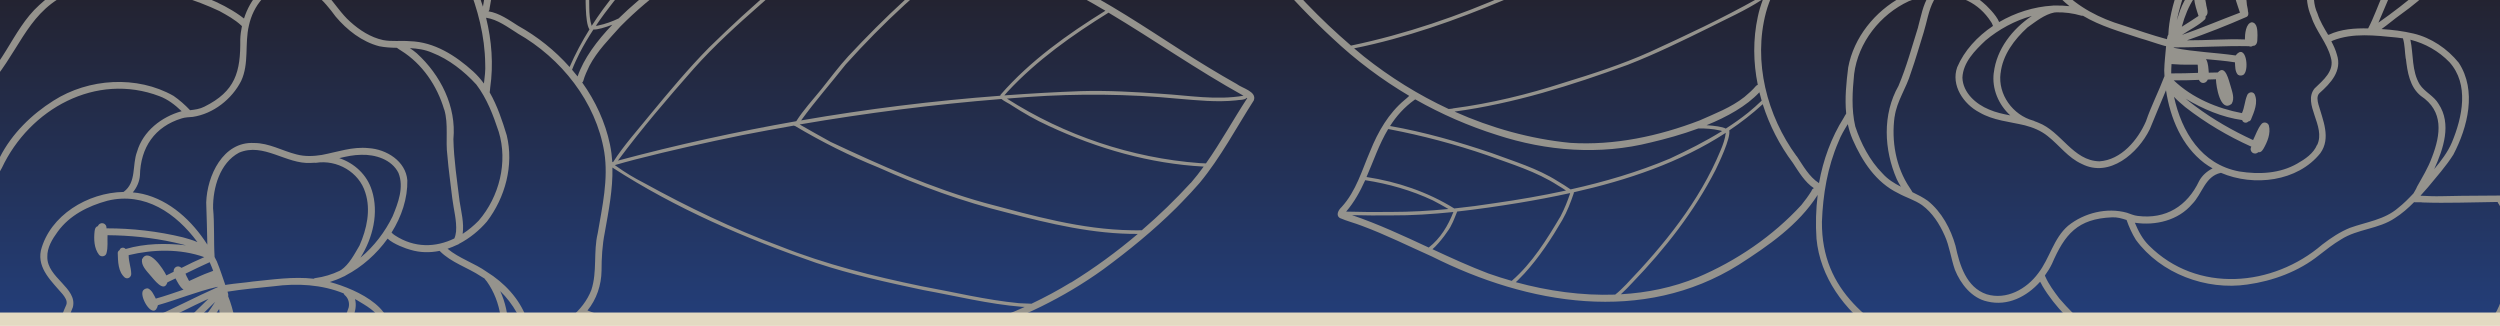 <?xml version="1.0" encoding="UTF-8"?><svg xmlns="http://www.w3.org/2000/svg" xmlns:xlink="http://www.w3.org/1999/xlink" viewBox="0 0 375 48.88"><defs><style>.cls-1,.cls-2{fill:none;}.cls-3{clip-path:url(#clippath);}.cls-4{fill:#95938d;}.cls-5{mix-blend-mode:hard-light;}.cls-6{fill:url(#_名称未設定グラデーション_10);}.cls-2{stroke:#e3dac2;stroke-miterlimit:10;stroke-width:2px;}.cls-7{isolation:isolate;}</style><linearGradient id="_名称未設定グラデーション_10" x1="187.5" y1="0" x2="187.5" y2="47.88" gradientUnits="userSpaceOnUse"><stop offset="0" stop-color="#232331"/><stop offset="1" stop-color="#233e79"/><stop offset="1" stop-color="#000"/></linearGradient><clipPath id="clippath"><rect class="cls-1" y="0" width="375" height="47.88"/></clipPath></defs><g class="cls-7"><g id="_レイヤー_2"><g id="_レイヤー_1-2"><g><rect class="cls-6" y="0" width="375" height="47.88"/><g class="cls-5"><g class="cls-3"><path class="cls-4" d="m87.07,69.35c.67-.65,1.28-1.36,1.78-2.17,2.29-3.96,2.46-8.89,1.53-13.28-.39-1.76-.96-3.48-1.71-5.12-.16-.24-.31-.7-.49-1.13.01,0,.03.01.05.02.54.23,1.08.45,1.63.66.09.09.37.16.54.21,4.68,1.74,9.58,2.75,14.52,3.45.04.03.69.12,1.03.14.24.03.47.06.71.09,9.65,1.17,19.51,1.83,29.16.23,3.09-.51,6.15-1.22,9.16-2.11.3-.16.78-.17,1.19-.36,6.86-2.16,13.4-5.33,19.24-9.52,3.88-2.85,7.64-5.91,11.06-9.31.13-.14.57-.58.82-.84.91-.93,1.8-1.89,2.66-2.88,3.15-3.81,5.46-8.22,8.12-12.37.5-1.34-1.72-1.81-2.56-2.46-2.83-1.59-5.59-3.28-8.32-5.03-5.48-3.52-10.91-7.17-16.76-10.06-3.89-1.88-7.91-3.48-12-4.87-4.55-1.58-9.25-2.64-14.02-3.16.14-.32.26-.64.38-.84,1.37-2.83,1.7-5.99,1.57-9.1-.04-3.14-.54-6.37.48-9.44.24-.57.35-1.49-.45-1.6-1.16.01-2.31.23-3.46.28-3.84.25-7.61.1-11.5.1-16.1-.7-33.05,3.65-42.48,17.71-2.87,4.4-5.75,9.12-6.51,14.41-.65-2.11-1.5-4.15-2.53-6.08-2.85-5.03-8.19-8.03-13.74-9.14-3.69-.79-7.53-.65-11.15-1.79-4.82-1.81-8.93-2.27-13.74-.07-5.21,2.8-9.23,7.58-11.7,12.9-4.92-.53-9.71.19-13.71,3.96C1.69,4.55.34,10.81-4.68,13.79c-2.4,1.5-5.13,2.55-8.01,2.56-2.04,0-4.07-.33-6.11-.09-5.69.32-10.17,5.59-9.94,11.22.05,4.16,1.16,8.7,3.74,12.07-1.79-1.34-3.75-2.43-5.79-3.34-.02-.03-.04-.06-.07-.09-.33-1.87-.97-3.76-2.32-5.14-1.12-1.32-3.37-1.78-3.44.53-.03.99.27,1.94.69,2.84-1.75-.52-3.54-.93-5.32-1.28-.12-.49-.36-.95-.51-1.43-.48-1.21-.94-2.67-2.19-3.28-.54-.34-1.31-.45-1.69.18-.8,1.25.23,2.71,1.1,3.63.13.09.27.23.42.39-.33-.05-.67-.11-1-.16-1.64-.23-3.29-.45-4.95-.65-.76-1.71-2.02-3.43-3.8-4.14-.64-.28-1.66-.07-1.86.72-.23,1.35.9,2.29,1.9,3.04-1.73-.16-3.47-.27-5.21-.34-.59-1.14-1.03-2.43-1.98-3.34-.69-.69-2.18-1.47-2.41.03-.02,1.26.75,2.32,1.61,3.24-1.17-.01-2.34,0-3.52.04-.04,0-.06.02-.09.03-.33-.43-1.21-.31-1.7-.45-1.21-.15-2.87-.21-3.51,1.04-.22.49.02,1.06.48,1.32,1.34.82,3.19.48,4.4-.44.18-.15.41-.32.56-.5.03,0,.06,0,.09,0,1.42-.07,2.85-.06,4.29-.01-.93.62-1.95,1.33-2.32,2.43-.19,1.41,1.68.98,2.36.42.5-.34,1.95-1.78,2.14-2.75.31.02.62.03.93.05,1.87.15,3.78.3,5.7.47-1.11.67-2.15,1.47-2.81,2.63-.29.47-.15,1.24.44,1.38.72.07,1.41-.38,2.03-.71.5-.17,2.39-1.94,2.85-3.06,2.1.22,4.2.49,6.27.85-1.56.62-3.06,1.49-4.28,2.62-.14.18-.26.47-.18.71.41,1.58,4.17-.43,5.02-.98.35-.26,1.67-1.19,1.91-1.87,1.78.37,3.54.82,5.26,1.37-.75.4-1.4.96-1.88,1.67-1.41-.83-3.36-1.87-4.1-.34-.43,2.49,2.94,4.22,5.52,5.09-3.43.54-6.88,1.4-10.3,2.53-1.61-1.29-6.71-4.13-8.05-2.25-.35.67.03,1.46.49,1.97,1.01,1.15,2.47,1.49,3.95,1.56-2.56.98-5.1,2.09-7.59,3.3-1.84-.76-6.7-2.6-8.01-.57-.38.7-.02,1.53.56,2,.93.76,2.07.88,3.22.75-2.3,1.25-4.55,2.56-6.71,3.93-1.56-.45-6.98-1.19-7.73.49-.3,1.84,1.87,2.24,3.78,2.11-2.94,2.01-5.71,4.08-8.25,6.13-.12,0-.25.03-.36.1-.5.36-1,.73-1.5,1.1-1.1.92-2.63,1.91-2.76,3.46.48,2.02,3.63.02,4.24-1.06.27-.43,1.16-2.01,1.15-2.9,2.26-1.79,4.51-3.61,6.86-5.27.88-.61,1.78-1.19,2.7-1.77-.62,1.28-1.49,2.69-1.25,4.13.89,1.72,2.77-1.47,3.16-2.32.51-1.1.78-2.31.85-3.51.49-.29.97-.59,1.46-.88,2.25-1.35,4.58-2.67,6.97-3.91-.71,1.12-1.39,2.27-1.85,3.52-.26.63-.25,1.64.56,1.82,1.76-.03,2.85-2,3.32-3.49.32-.98.29-2,.3-3.01,2.82-1.38,5.72-2.64,8.68-3.72-1.37,1.57-3.05,3.17-3.36,5.27-.04.43.16.89.61.99,1.18.13,2-1.03,2.75-1.78,1.29-1.58,2.15-3.44,2.75-5.39,0-.01,0-.03.02-.05,3.44-1.11,6.95-1.95,10.49-2.42-2.43,1.63-4.76,3.62-6.22,6.16-.36.63-.41,1.57.48,1.74,2.07.27,4.37-2.29,5.67-3.7,1.17-1.37,2.08-2.96,2.99-4.51,0,0,0,0,0,0,2.83-.22,5.67-.19,8.5.14.07,0,.14.01.22.03-3.75,1.77-7.43,4.01-9.77,7.46-1.38,2.05.06,4.3,1.87,5.47,1.15.83,2.47,1.4,3.4,2.51.62.73.73,1.78.28,2.63-.49,1.09-1.08,2.13-1.63,3.19-.19-.08-.42-.1-.62-.12-1.31-.2-2.62-.3-3.95-.36-9.69-.21-20.33,2.7-26.95,10.13-2.24,2.51-3.97,5.41-5.72,8.27-2.29,3.59-5.07,6.89-7.97,10.01-.19.2-.49.46-.49.75,0,.34.36.62.69.49,1.54-.88,2.96-1.8,4.61-2.57,4.34-2.03,8.86-3.89,13.73-4.15,9.7-.39,14.64,1.45,21.65-7.02,1.84-1.8,3.41-4.4,6.1-4.93.24.13.46.06.6-.09.85.48,1.82.87,2.86,1.18-.02.03-.04.06-.06.09-1.08,1.42-2.14,2.85-3.18,4.3-4.29,6.02-8.25,12.29-11.7,18.84-.85,1.63-1.65,3.29-2.44,4.95-.18-.13-.44-.16-.64.02-.16.22-.42.32-.66.43-2.41.83-4.95-.35-7.37-.66-9.41-1.89-20.33-1.17-27.97,5.2-5.87,5.38-10.7,11.86-14.52,18.85-2.64,4.36-4.45,9.12-6.8,13.63-.22.32-.22.83.2.97.7.16.82-.79,1.12-1.23,1.8-3.01,4.59-5.28,7.53-7.13,7.38-4.97,16.29-7.06,25.02-8.19-.03,0-.07,0-.1.01.16-.02.32-.04.5-.06-.01,0-.02,0-.03,0,6.06-.69,12.54-1.67,17.08-6.1-.99,2.64-1.95,5.3-2.87,7.97-1.67,5.09-3.18,10.23-4.65,15.38-.28.29-.65.57-1.02.79-1.55.86-3.32.95-5.06,1.05-1.81.21-3.62.59-5.37,1.08-11.57,3.33-19.57,14.08-19.42,26.13-.08,8.63,1.23,17.2,2.22,25.76.16,1.54.34,3.09.49,4.65.03,1.08.12,2.16.31,3.23.01.32.29.59.62.53.51-.1.43-.6.36-.99-.59-4.34-.43-8.72,1.02-12.89,1.57-5.48,4.54-10.51,8.38-14.73,4.8-4.81,9.89-9.44,13.4-15.34-.66,3.74-1.14,7.5-1.29,11.31-.02.41-.04,2.64.17,4.35-.12.19-.2.43-.26.63-.41,1.04-.78,2.12-1.15,3.19-1.59,4.15-3.13,8.38-3.55,12.84-1.12,8.38,2.36,14.8,7.13,21.38,1.98,2.75,4.35,5.17,6.82,7.49.07.31,1.38,1.4,1.34,1.24,2.29,2.09,4.63,4.13,6.82,6.29,1.91,1.76,3.82,3.53,5.67,5.36,1,.89,1.82,2.02,2.9,2.8.54.22.88-.42.68-.87-.99-3.48-1.74-7.02-2.12-10.62-.98-7.1-.26-14.61-3.06-21.35-2.18-4.79-6.67-7.91-10.18-11.66-3.02-3.38-6.07-6.86-8.18-10.92-.51-1.12-.97-2.37-1.37-3.6-.09-.2-.14-.47-.19-.74,0-.03,0-.06,0-.09-.26-1.42-.44-2.83-.46-4.28.04-5.04.78-10.08,1.75-15.06.18.42.36.8.42,1.02,1.53,4.8,4.07,9.2,7.36,13.02,3.35,4.47,7.43,8.25,11.4,12.15,2.56,2.65,4.94,5.63,6.85,8.8,1.28,2.13,2.45,4.33,3.89,6.37.34.4.59,1.06,1.16,1.14.57.04.65-.59.6-1.02-.03-1.07-.08-2.15-.14-3.22-.23-3.51-.99-6.95-1.85-10.35-.56-2.3-1.13-4.64-1.93-6.88-2.24-6.79-6.4-12.83-11.19-18.08-3-3.26-6.45-6.07-9.26-9.51-1.44-2.23-2.83-4.66-3.31-7.3-.1-.74-.09-1.63-.04-2.39.02-.12,0-.24-.06-.33,2.56-9.19,5.8-18.2,9.69-26.91-.51,2.43-.78,4.91-.89,7.37-.24,4.1.55,8.14,1.41,12.13.37,1.85.93,3.76,1.64,5.52.93,2.55,2.38,4.84,3.77,7.16,1.44,2.36,2.81,4.77,4.54,6.94,1.21,1.58,2.54,3.02,3.89,4.48,1.17,1.34,2.56,2.51,3.58,3.99.88,1.28,1.55,2.61,2.28,4,.46.88,1.32.37,1.35-.41.27-2.03.51-4.07.8-6.09,2.4-16.78,4.16-25-8.5-38.17-2.59-2.9-5.65-5.49-7.55-8.93-2.01-3.51-1.36-7.85.44-11.29.02-.05.02-.09.02-.13,3.64-6.28,7.81-12.24,12.43-17.85,1.84-2.3,3.58-4.68,5.5-6.91.2-.37,1.07-.98,1.36-1.52.26.02.51.05.76.07-.98,1.11-1.96,2.22-2.91,3.35-4.59,5.25-7.87,11.8-8.37,18.82-.35,5.16,1.06,10.37,3.15,15.07,1.32,2.71,3.37,4.98,5.42,7.16,3.16,3.41,5.78,7.33,6.72,11.95.16.43.16,1,.55,1.28.22.13.54.08.69-.14.4-.96.42-2.03.66-3.06,1.18-7.45,2.58-14.98,1.95-22.55-.49-4.35-1.46-8.65-1.64-13.04-.1-4.51.73-9.07,2-13.39.55-1.6,1.08-3.29,2.21-4.6.14-.21.39-.34.47-.58,1.96.09,3.9.27,5.84.68-1.1,1.28-1.42,3.14-1.7,4.77-.03.28-.04.56-.06.84-.1,0-.2.02-.29.08-1.22.96-2.48,2-3.37,3.29-.98,1.25-.54,3.27,1.34,2.67,1.17-.66,1.74-1.99,2.27-3.22.08,2.54.51,5.04,1.17,7.5,0,.06.02.11.04.16.01.05.02.09.04.14-1.64,1.34-2.6,3.52-2.82,5.6-.18,1.35.99,2.34,2.13,1.33,1.12-1.08,1.29-2.67,1.55-4.16.94,2.73,2.12,5.38,3.38,7.95-1.02,1.06-1.47,2.61-1.89,3.99-1.19,6.44,3.9,5.26,3.39-1.03,1.45,2.83,2.9,5.67,4.21,8.56-1.07,1.16-1.51,2.8-1.98,4.27-.54,1.5.45,2.9,2,1.94.87-.73,1.23-1.82,1.38-2.93.79,1.97,1.5,3.97,2.07,6.02-.39.32-.66.8-.99,1.17-.8,1.06-1.78,2.14-1.82,3.54-.26,1.22,1.03,2.46,2.15,1.61.84-.59,1.27-1.49,1.57-2.45.35,2.14.45,4.31.29,6.47-.39.05-.79.28-1.14.41-1.13.51-2.51,1.22-2.78,2.56-.08.45.16.96.61,1.12,1.16.32,2.1-.42,2.96-1.19-.21,1.19-.5,2.37-.87,3.53-.16.09-.28.25-.28.44-.34.15-.38.6-.51.91-.28,1-.72,1.99-.82,3.03-.32,1.42,1.22,3.54,2.73,2.67,1.35-1.35.56-3.71.18-5.35-.11-.38-.27-.75-.43-1.11.03-.04.05-.07.07-.12.35-1.3.73-2.59.98-3.91.56,1.52,1.24,3.07,2.6,4.01.45.3,1.13.17,1.35-.35.19-.43-.02-.91-.18-1.31-.42-.97-2.21-4.49-3.43-5.09.22-2.78-.03-5.53-.59-8.23.71.81,1.43,1.62,2.21,2.36.51.47,1.13,1.12,1.9,1.02,1.75-.53-.19-2.62-.81-3.41-.34-.51-2.86-2.8-4.02-2.9-.63-2.18-1.42-4.33-2.28-6.43,1.38,1.11,3.99,3.02,4.76,1.33.06-1.22-2.22-2.71-3.18-3.35-.88-.51-1.91-.92-2.92-1.08-.12-.26-.23-.53-.35-.79-1.03-2.17-2.14-4.31-3.24-6.46,1.39,1.24,3.21,2.67,4.15,2.15.6-.59-.05-1.36-.46-1.85-.88-1.06-1.77-2.15-2.9-2.96-.88-.62-1.86-1.06-2.82-1.53-.04-.06-.09-.1-.15-.13-1.1-2.28-2.12-4.6-2.96-6.99.92.96,1.85,1.92,2.92,2.72.67.56,2.19.72,2.28-.43-.09-.91-.76-1.66-1.29-2.37-1.07-1.28-2.35-2.42-3.9-3.08-.36-.16-.72-.32-1.1-.45-.04-.17-.09-.34-.13-.51-.42-1.5-.79-3.42-.96-5.43.66,1.48,1.46,3.05,2.9,3.45,1.05.16,1.33-1.18,1.1-1.98-.6-2-2.28-3.4-4.07-4.34.08-2.1.47-4.11,1.38-5.63.22,3.81,1.22,7.59,3.38,10.74,1.76,2.52,4.55,3.89,7.38,4.84,2.4,1.06,4.23,3.21,6.69,4.19,3.47,1.63,7.61,1.33,10.98-.4.39.24,1.06.31,1.4.5,2.44.99,5.13,1.37,7.75.79,6.06-.77,11.39-4.7,13.9-10.28.09-.22.22-.43.24-.66,4.42.93,8.3-1.4,10.59-5.43.61-1.23,1.13-2.5,1.56-3.8.71,0,1.43,0,2.14-.05,2.04-.04,3.94-.76,5.85-1.41,3-.99,6.02-1.98,8.79-3.52,2.15-1.27,4.53-2.46,6.49-4.08M-69.68,32.01c.81-.86,2.21-.4,3.25-.3-.9.63-2.29.95-3.25.3Zm7.77,2.26c.43-.61,1.07-1.02,1.69-1.43-.44.58-.97,1.17-1.69,1.43Zm1.57-3.3c-.89-.85-1.83-1.81-2.06-3.04,1.19.62,1.61,1.89,2.2,3.04-.05,0-.09,0-.14,0Zm5.91-1.55c-.92-1.41.53-.85,1.18-.3.83.69,1.48,1.56,2,2.5-.23-.02-.45-.05-.68-.07-.02-.01-.02-.03-.04-.05-.82-.71-1.77-1.22-2.45-2.08Zm.69,6.03c.72-1.02,1.71-1.69,2.82-2.28-.69,1.01-1.68,1.83-2.82,2.28Zm9.74-4.22c-.43-.55-1.17-1.38-.79-2.12,1.5.56,1.84,2.32,2.36,3.73-.06,0-.11-.02-.17-.03-.02-.59-1.11-1.11-1.4-1.58Zm-2.1,5.22c.36-.24.73-.47,1.11-.7.86-.55,1.67-.99,2.68-1.32-1.03,1-2.39,1.59-3.79,2.01Zm-38.08,31.95c.59-1.35,1.98-2.16,3.11-3.06-.45,1.46-1.53,2.82-3.11,3.06Zm13.87-12.02c-.31-.03-.74.14-1.03.2-1.12.11-3.11.55-3.83-.56.41-.32,1.03-.25,1.53-.33,1.34-.08,2.69.02,4.02.24-.23.15-.46.3-.69.45Zm-.2,4.4c.42-1.4,1.01-2.72,1.86-3.93-.26,1.45-.87,2.84-1.86,3.93Zm9.66-10.74c-1.19.26-3.2.54-3.75-.88.35-1.29,4.35-.05,5.92.5l-.06.03c-.49-.25-1.61.35-2.12.35Zm.78,5.32c.39-1.59,1.41-3.02,2.28-4.4-.06,1.67-.71,3.58-2.28,4.4Zm9.99-10.64c-1.26-.06-2.91-.53-3.33-1.87.12-.73,3.38.52,3.82.79,1.12,1.13.29,1.11-.49,1.07Zm-.32,6.66c.57-2.03,2.28-3.57,3.65-5.14-.79,1.95-1.85,3.97-3.65,5.14Zm14.24,185.45c-4.56-4.58-9.38-8.88-14.1-13.29-3.72-3.3-7.17-6.9-9.8-11.16-2.82-4.29-5.28-9.13-5.21-14.4v.07c-.25-6.2,2.1-12.05,4.19-17.79.1.58.21,1.17.32,1.75,1.27,7.22,5.45,13.33,9.11,19.52,2,3.6,3.68,7.38,4.95,11.3,2.47,7.56,4.54,15.45,9.11,22.07.42.59.87,1.19,1.37,1.71.02.07.04.14.06.21Zm-18.57-46.2c1.83,2.26,3.64,4.43,5.8,6.44,3.41,3.26,7.32,6.5,8.71,11.2,1.44,4.77,1.5,9.81,1.86,14.75.33,4.17.82,8.35,1.83,12.42-5.04-6.63-7.09-14.96-9.68-22.75-1.22-3.76-2.82-7.43-4.72-10.91-3.22-5.72-7.19-11.1-8.79-17.58-.27-1.08-.54-2.17-.73-3.26,1.19,3.59,3.31,6.79,5.72,9.7Zm-29.36,2.88c-.57-4.6-1.15-9.21-1.47-13.84-.3-5.11-.69-10.33.73-15.33,2.89-10.31,11.95-17.43,22.48-18.68,1.93-.14,4.02-.22,5.74-1.16-1.19,2.02-2.4,4.05-3.82,5.92-2.16,2.61-4.8,4.78-7.17,7.22-5.11,4.98-9.5,10.76-12.25,17.38-2.35,5.87-4.11,12.14-4.25,18.49Zm24.83-35.76c-.09.44-.18.88-.27,1.31-.05.04-.1.09-.14.16-1.26,2.29-2.69,4.49-4.29,6.61-3,3.98-6.82,7.22-10.25,10.81-4.65,5.01-7.84,11.24-9.38,17.89,0-1.19.03-2.38.11-3.57.53-4.81,1.76-9.54,3.43-14.07,2.04-5.41,5.14-10.42,8.93-14.79,3.48-4.05,7.68-7.39,11.16-11.45,1.1-1.46,2.08-3.02,3.02-4.59-.12.41-.23.82-.35,1.23-1.06,3.32-1.36,6.82-1.98,10.23-.02.08-.01.15,0,.22Zm26.64,34.98c-1.68-2.55-3.59-4.93-5.7-7.13-2.21-2.39-4.73-4.5-6.96-6.87-2.5-2.7-4.86-5.71-7.13-8.64-2.68-3.59-4.21-7.82-5.68-12.03-.01-.06-.03-.12-.04-.18,0-.07-.04-.13-.07-.18.2-.99.41-1.97.63-2.95.53-2.47,1.11-4.93,1.73-7.38.05,2.92.93,5.78,1.6,8.61.54,2.21,1.35,4.37,2.51,6.33,1.83,3.22,3.94,6.36,6.44,9.12,2.28,2.72,4.87,5.18,7,8.03,2.31,3.08,4.09,6.48,5.95,9.84,1.53,3.42,2.69,6.99,4.02,10.5-1.53-2.3-2.78-4.77-4.3-7.07Zm-21.59-42.61c2.33,5.4,7.39,8.81,11.24,13.07,6.08,6.45,10.74,14.33,12.65,23.02.08.31.15.63.24.95,0,0,0-.01,0-.02,1,3.89,1.86,7.85,2.06,11.88-.82-2.26-1.76-4.51-2.53-6.79-.74-2.27-1.9-4.33-3.1-6.37-1.33-2.4-2.73-4.83-4.44-7.01-2.89-3.7-6.35-6.92-9.19-10.66-1.98-2.74-3.88-5.59-5.25-8.68-.99-2.41-1.55-5.02-2.13-7.56-.31-1.54-.65-3.09-.66-4.66.27.98.65,1.93,1.13,2.84ZM-5.29,87.67c-.2.25-.4.56-.74.62-.16.02-.31-.1-.3-.26.25-1.36,1.55-2.2,2.46-3.12-.37.98-.82,1.9-1.43,2.77Zm17.24,60.6c-.62.03-1.18-.83-1.11-1.41.02-1.08.51-2.09.8-3.13.38,1.04.56,2.14.63,3.24-.02.43.01.95-.31,1.3Zm.59-11.28c-.05.02-.1.04-.14.09-.33.34-.69.62-1.06.92-.45.34-.96.83-1.58.77.39-1.13,1.75-1.61,2.81-2.03,0,.08-.02.17-.03.25Zm3.73,4.6c-1.1-.98-1.61-2.39-2.11-3.75.79,1.19,1.59,2.41,2.11,3.75Zm.48-11.71c-1.32-1.02-2.36-2.36-3.47-3.59,1.45.89,2.61,2.11,3.47,3.59Zm-4.87-3.08c-.09.35-.1.73-.22,1.07-.12.5-.27,1-.45,1.49-.13.59-1.41,2.41-1.54.94.03-1.52,1.24-2.65,2.13-3.8.03.1.06.2.08.3Zm1.77-7.56c-1.57-.51-2.9-1.69-4.11-2.79,1.61.49,2.99,1.56,4.11,2.79Zm-5.2-2.17c.03.08.07.15.1.23-.2.45,0,1.08-.14,1.61-.17.86-.36,2.5-1.44,2.59-.03-.04-.04-.1-.06-.15,0,0,0-.06-.02-.12,0-.03,0-.06,0-.09.26-1.43.8-2.84,1.56-4.08Zm-3.99-11.5c1.38.7,2.54,2.02,3.53,3.25-1.55-1.01-2.95-2.25-4.21-3.6.23.11.45.23.67.35Zm-1.62.14c-.14.1-.23.27-.22.46.04,1.07.19,2.08.1,3.17-.16,1.58-1.44,4-1.52.76.04-1.62.71-3.16,1.5-4.55.05.05.1.11.14.16Zm1.3-6.93c-.67-.11-1.15-.72-1.66-1.13-1.09-1.1-2.26-2.15-3.22-3.37,0,0,0,0,0,0,2.07.87,3.86,2.5,4.88,4.51Zm-6.87.21c-.2.43-.42.94-.9,1.11-.12-.13-.15-.3-.15-.47.1-1.66.85-3.31,1.92-4.57-.31,1.31-.4,2.67-.87,3.93Zm3.55-9.47c-1.31-.78-1.8-2.45-2.47-3.75,1.11.76,2.73,2.28,2.47,3.75ZM186.52,14.36c-4.07.7-8.2-.04-12.29-.29-4.03-.28-8.07-.52-12.11-.4-3.82.14-7.65.36-11.47.64.16-.2.35-.38.51-.58,4.38-4.7,9.67-8.46,15.12-11.83,6.8,4.06,13.3,8.61,20.23,12.45ZM162.46-.31c1.13.62,2.24,1.27,3.35,1.92-5.69,3.53-11.26,7.49-15.69,12.56-.05.05-.07.12-.08.19-10,.75-19.98,1.99-29.87,3.7,2.09-2.89,4.49-5.6,6.7-8.41,5.59-6.21,11.76-11.97,18.53-16.88,5.9,1.74,11.61,4.05,17.07,6.92Zm-19.52-7.61c.62.17,1.24.35,1.86.52-6.41,4.59-12.18,10.08-17.55,15.83-1.48,1.6-2.75,3.36-4.12,5.05-1.26,1.54-2.62,3.02-3.69,4.7-9,1.58-17.93,3.55-26.75,5.91,3.56-4.8,7.46-9.35,11.41-13.83,3.06-3.43,6.48-6.52,9.93-9.55,4.2-3.79,8.67-7.26,13.5-10.24.11-.11.37-.24.61-.39,4.99.07,9.98.75,14.8,1.98Zm-55.44,20.03c.21-.76.56-1.49.9-2.21,1.19-2.27,2.99-4.05,4.7-5.97,4.62-4.65,10.12-8.68,16.32-11,5.71-1.91,11.73-2.81,17.76-2.83-7.63,4.75-14.4,10.76-20.82,17.03-3.13,3.18-5.99,6.61-8.83,10.05-1.88,2.34-3.94,4.59-5.55,7.11-.04.01-.09.02-.13.03-.06-.88-.17-1.75-.35-2.63-.71-3.38-2.18-6.53-4.17-9.32.08-.07.15-.15.18-.26Zm-.86-.64c-.27-.34-.55-.68-.83-1.01.32-.84.72-1.67,1.12-2.48.63-1.22,1.33-2.4,2.08-3.55.57.05,1.79-.32,2.84-.72-2.3,2.4-4.3,5.07-5.21,7.76Zm46.72-22.18s-.04.05-.06.08c-4.43-.41-8.91-.37-13.34.14-7.81.82-15.37,3.54-21.55,8.44-1.74,1.32-3.74,2.98-5.62,4.82-.97.46-1.99.83-3.04,1.05-.11.04-.24.05-.37.05,1.65-2.45,3.53-4.75,5.45-6.98,3.56-3.81,7.52-7.2,11.69-10.31.74.14,1.51.26,2.26.34,3.58.52,7.2.03,10.79-.21,5.22-.5,10.45-1.25,15.54-2.54-.25,1.71-.76,3.41-1.76,5.12Zm1.83-5.64s-.09.03-.14.04c-4.95,1.17-9.99,2-15.06,2.46-3.82.28-7.67.79-11.48.21-.48-.05-.95-.12-1.43-.2,2.92-2.16,5.95-4.19,9.01-6.13,1.7-1.1,3.42-2.17,5.17-3.19,4.65.64,9.43.17,13.94-1.08.03,2.63.29,5.26-.01,7.88Zm.01-8.41c-3.39.94-6.96,1.46-10.48,1.39-.91-.05-1.79-.12-2.69-.22,2.5-1.43,5.05-2.75,7.67-3.92,2-.94,4.1-1.86,6.18-2.71-.54,1.82-.68,3.65-.68,5.47Zm-.35-5.59c-1.79.75-3.58,1.53-5.32,2.35-2.87,1.27-5.64,2.73-8.35,4.31-.11-2.18.15-4.41,1.19-6.38,4.17.05,8.34.11,12.48-.28Zm-22.3.39c3.05-.18,6.12-.16,9.19-.12-.63,1.33-1.14,3.93-1.09,4.4-.07.76.02,1.52.03,2.28-2.69,1.58-5.32,3.27-7.92,4.98-2.13,1.42-4.27,2.9-6.36,4.46-.02,0-.03,0-.05,0-.13-1.24-.17-2.48-.09-3.74.45-4.01,1-8.14,2.72-11.83,1.2-.17,2.39-.31,3.58-.42Zm-4.24.51c-.25.53-.41,1.12-.62,1.65-1.04,3.14-1.57,6.42-1.92,9.7-.14,1.45-.06,2.92.08,4.37,0,.05.03.09.05.13-6.59,4.94-12.75,10.61-17.15,17.48-.28-.88-.35-1.81-.36-2.75-.24-8.24,1.94-16.41,4.69-24.12.26-.68.52-1.41.87-2.06,4.49-2.21,9.4-3.63,14.36-4.4ZM73.45,1.19c.12-.87.3-1.72.52-2.57,2.01-6.04,5.45-11.63,9.78-16.29,2.74-2.89,5.95-5.2,9.45-7.01-.34.76-.62,1.56-.89,2.35-2.37,6.58-4.09,13.52-4.44,20.52-.02.93-.16,5.2.55,6.22-1.12,1.8-2.12,3.67-2.98,5.64-2.2-2.48-4.84-4.58-7.72-6.18-1.35-.86-2.84-1.92-4.45-2.17.12-.12.19-.31.17-.5Zm4.17,3.81c6.54,3.71,11.78,10.27,13.02,17.81.64,4.05-.3,8.18-.98,12.17-.68,2.82-.05,5.76-.96,8.52-1.24,3.2-4.32,5.46-7.52,6.51-.72.17-1.42.36-2.13.54.21-.93.22-1.89-.08-2.85-1.06-2.91-3.34-5.31-5.95-6.92-1.87-1.33-4.14-2.01-5.89-3.47.5-.17.99-.37,1.47-.6.09-.01.18-.06.26-.14,1.59-.83,3.03-2,4.17-3.33,2.76-3.61,4.07-8.47,2.98-12.94-.66-2.17-1.41-4.44-2.56-6.44.05-.22.05-.48.08-.71.5-3.49.23-7.05-.62-10.49,1.74.26,3.23,1.41,4.71,2.33Zm-5.12,53.82s.02.06.03.09c-.29,1.6-.02,3.37-.74,4.89-1.57,2.99-4.44,3.91-7.43,3.74-.11-.13-.27-.21-.52-.18-.08.02-.15.06-.21.12-1.42-.17-2.85-.56-4.15-1.08.45-3.75-1.75-7.28-3.43-10.7-.91-1.83.87-2.57,1.69-3.93,3.01-5.07-4.16-8.37-8.26-9.47.67-.21,1.34-.47,1.99-.79.13-.04.27-.11.41-.21,2.43-1.27,4.62-3.21,6.26-5.51.84.82,2.88,1.55,3.43,1.68,1.46.44,2.94.45,4.37.16,1.75,1.78,4.21,2.48,6.25,3.85.17.1.33.21.5.31.09.15.22.3.33.42,2.17,3.05,2.79,7.24,1.54,10.8-.54,1.73-1.87,3.23-2.04,5.12-.02.23-.06.47-.03.7Zm-38.28-14.36c.05-.23,0-.47-.09-.71,2.29-.37,4.62-.57,6.93-.81,3.52-.47,7.2-.27,10.49,1.07.06.17.2.32.34.43.4.45.55,1.09.41,1.68-1.59,5-5.27,8.84-1.27,13.96,4.48,6.18,1.05,11.75-6.23,12.22,0,0,0,0,0,0-.12-.11-.28-.15-.44-.13-.56-.31-1.1-.67-1.59-1.09-3.43-2.79-5.14-7.2-7.16-11.04-.22-.33-.3-1.13-.59-1.54,1.18-4.29.8-10.08-.79-14.04ZM.24,55.77c-1.03-1.75-2.27-3.64-4.35-4.19-4.09-.68-5.08-4.03-5.28-7.7,0,0,0,0,0,0,0,0,0,0,0,.01-.13-1.67.09-3.33.23-4.99-.03-.28.05-.7.08-1.1.34-1,.71-1.98,1.21-2.93,1.14-2.46,3.5-3.87,5.39-5.69,1.12-1.17,1.99-2.56,2.76-3.99,4.15-8.83,14.11-14.39,23.64-10.76,1.26.47,2.33,1.3,3.29,2.22.01.01.03.02.04.03-3.01.83-5.8,2.99-6.69,6.07-.77,2.01-.05,4.58-2,6.02,0,0,0,.01-.02.02-5.39.1-11.05,3.51-12.41,8.79-.56,2.73,1.68,4.68,3.27,6.56.32.41.77,1,.54,1.59-.92,2.03-1.78,4.46-.02,6.36.46.56,1,1.03,1.57,1.47-.07.07-.13.15-.18.22-2.23,2.29-5.47,3.27-8.44,4.28-.33.11-.66.21-1,.3-.68-.78-1.08-1.75-1.63-2.62Zm.53,2.86c-2.23.38-4.55.18-6.71-.67-4.1-1.81-5.16-6.73-5.27-10.82-.03-1.61.34-3.19.78-4.76-.02,3.36.36,7.27,3.4,9.2,1.13.82,2.61.77,3.77,1.5,1.94,1.34,2.68,3.71,4.02,5.55Zm68.16-28.5c-.37-3.08-.85-6.16-.92-9.26.47-4.9-1.93-9.63-5.5-12.88-.33-.28-.67-.53-1.03-.77,1.14.06,2.26.21,3.35.69,2.5.97,4.8,2.78,6.61,4.76,1.6,2.1,2.54,4.6,3.37,7.1,1.39,4.55.09,9.74-3.01,13.33-.74.76-1.54,1.42-2.4,1.98.23-1.65-.22-3.32-.47-4.94Zm-2.29-13.7c.66,2.24.16,4.63.47,6.93.17,2.13.49,4.25.73,6.38.2,1.67.69,3.3.57,4.99-.05.35-.11.72-.26,1.04-2.8,1.36-5.97,1.46-8.92-.47-.17-.09-.33-.26-.5-.41,1.52-2.42,2.42-5.15,2.37-7.84-.23-2.88-3.14-4.67-5.81-4.83-2.4-.26-4.69.58-7.02,1.02-1.24.2-2.53.26-3.8-.08-2.13-.53-4.11-1.72-6.37-1.71-4.65-.25-7.04,4.92-7.17,8.92.08,2.1.12,4.21.17,6.32-2.28-3.56-5.59-6.65-9.72-7.61-.48-.11-.96-.18-1.46-.22.6-.72,1-1.61,1.07-2.55.09-4.17,2.2-7.31,6.26-8.55.55-.18,1.11-.17,1.68-.23,3.06-.46,5.85-2.65,7.24-5.38,1.23-2.63.51-5.58,1.17-8.34.63-2.88,2.67-5.63,5.78-6.04,3.21-.3,5.49,2.35,7.22,4.71,1.69,2.01,3.97,3.8,6.56,4.46.86.17,1.74.22,2.63.23.2.17.46.3.64.43,3.17,1.97,5.4,5.27,6.45,8.83Zm-34.07,22.87c-.12-.25-.25-.5-.38-.75,0,0,0,0,0,0-.15-2.43,0-4.89-.23-7.32-.03-3.05,1.01-6.79,3.9-8.33,3.68-1.56,7.06,1.75,10.75,1.54.19,0,.37-.02.56-.03.07.02.14.02.23.01,3.15-.5,6.46,1.38,7.4,4.48.85,2.61.21,5.46-.87,7.92-.75,1.27-1.53,2.83-2.78,3.69-.08.02-.14.06-.2.11-1.14.54-2.36.92-3.64,1.09-.09,0-.18.04-.25.1-3.03-.35-6.12.12-9.15.42-1.28.19-2.57.27-3.85.47-.08.02-.17.04-.26.05-.41-1.15-.77-2.32-1.24-3.45Zm.36,11.72c-.43-.8-1.09-1.49-1.69-2.16.51-.85,1.09-1.67,1.63-2.51.27,1.72.31,3.25.07,4.67Zm-.95-10.4c-.16.05-.32.12-.46.18-1.08.38-2.11.88-3.15,1.35-.08-.13-.16-.25-.2-.37-.13-.21-.24-.47-.35-.73,1.21-.59,2.41-1.18,3.63-1.72.19.43.37.86.53,1.3Zm23.79-12.08c-.72-2.34-2.63-4.07-4.88-4.82,1.08-.26,2.17-.49,3.29-.5,2.1-.07,4.58.69,5.59,2.72.85,2.14-.04,4.49-.88,6.51-1.12,2.31-2.78,4.51-4.82,6.2,1.86-2.97,2.78-6.72,1.71-10.1ZM10.6,51.32c-1.37-1.58-.33-3.59.33-5.24.72-2.88-3.89-4.43-3.83-7.54-.04-1.41.74-2.67,1.55-3.78,1.79-2.47,4.56-3.86,7.46-4.65,5.63-1.37,10.32,1.89,13.51,6.21-.73-.34-1.62-.54-2.18-.72-3.75-.91-7.61-1.35-11.47-1.35.07-.82-.96-1.08-1.29-.33-.13.03-.25.11-.32.22-.11.16-.14.35-.17.54-.13,1.19-.09,2.58.68,3.56.34.36.97.23,1.1-.25.25-.88.12-1.81.16-2.71,3.36.03,6.69.36,10,1.09.58.14,1.18.26,1.76.43-3-.35-6.13-.3-9.05.55-.18-.25-.6-.26-.8-.03-.05.06-.09.13-.12.21-.14.08-.24.21-.26.39.04,1.26.03,2.85,1.08,3.73.48.3,1.01-.14.94-.67-.04-.93-.39-1.75-.38-2.71,3.67-.88,7.72-.99,11.34.3-1.15.49-2.28,1.04-3.41,1.61-.14-.12-.31-.2-.51-.22-.27,0-.5.16-.61.4-.06.13-.08.27-.07.41-.36.18-.73.36-1.09.54-.45-.96-2.66-4.31-3.65-2.42-.14.95.66,1.71,1.22,2.38.55.6,2.07,2.75,2.59,1.08.41-.19.82-.39,1.22-.59,0,0,0,0,0,.01.31.57.61,1.2,1.11,1.61.03.02.07.04.1.06-1.38.47-2.76.96-4.17,1.35-.29-.55-.58-1.27-1.17-1.53-.32-.05-.7.14-.81.46-.38,1.1,1.72,4.42,2.3,2.05,2.99-.85,5.8-2.03,8.84-2.73.06.01.12.01.18,0-3.41,1.51-6.82,3.34-10.28,4.81-.05,0-.1,0-.15,0-.15.03-.29.14-.36.28-.09.03-.17.08-.23.15-.35.49.1,1.1.26,1.58.29.6.74,1.69,1.57,1.42.78-.51.2-2.09-.11-2.78,2.69-1.08,5.22-2.5,7.86-3.68-2.3,2.2-4.56,4.47-6.67,6.82-.29.27-.12.66.11.91.18.39.52.7.7,1.11.46.76.9,1.84,1.86,2.03.45.04.76-.45.62-.85-.37-1.22-1.38-2.04-2.18-2.96,2.2-2.19,4.32-4.47,6.57-6.61-.73,1.2-1.7,2.3-2.21,3.59,0,.16.04.29.12.41-.37.62.43,1.21.7,1.72.44.55.73,1.31,1.41,1.58.05.02.1.03.16.04-.62,1.77-1.75,3.39-3.53,5.02-.38-.29-.91-.55-1.39-.34-.11-.03-.22-.04-.34-.01-.22.05-.38.25-.41.47-.05.42.28.78.53,1.08.55.77,1.17,1.78,2.12,2.07.41.07.78-.24.82-.65.05-.66-.51-1.17-.8-1.71,3.17-2.79,5.12-6.55,4.51-10.84-.02-.24-.05-.51-.07-.78.74,3.52,1,7.31.19,10.88-1.04,4.62-5.56,8.87-10.52,7.57-2.95-.65-4.33-3.52-5.53-6.03-.45-1.4-1.22-2.66-2.32-3.65-1.48-1.68-3.78-2.61-5.18-4.39Zm36.57,21.7c2.07-.5,4.1-1.56,5.5-3.2,2.09-2.7,1.64-6.45-.1-9.21-1.02-1.69-2.5-3.33-2.31-5.44.18-2.73,1.67-5.12,2.68-7.61.38-.84.55-1.83.31-2.7.1.06.21.11.31.17,1.36.84,2.96,1.65,3.64,3.19,1.46,4.22-4.51,4.11-1.61,8.9,2.74,4.83,4.98,10.3-.29,14.38-2.42,1.79-5.67,2.33-8.59,1.6.15-.03.31-.05.46-.09Zm27.93-18.57c1.55-3.35,1.48-7.43-.07-10.79.97.95,1.81,2.04,2.49,3.25,1.93,3.42-.73,6.07-2.93,8.57.18-.34.35-.68.51-1.02ZM23.4-7.75c2.3-2.89,5.07-5.76,8.42-7.45,6.64-2.89,9.58-.48,15.86.88,9.38.9,18.2,2.23,22.45,11.89,1.53,3.79,2.6,7.83,2.65,11.99.06.99-.07,1.98-.19,2.97-.47-.64-1-1.25-1.59-1.79-2.65-2.4-5.85-4.46-9.52-4.56-1.34-.12-2.69.09-4.02-.17-1.86-.4-3.54-1.49-4.94-2.76-1.31-1.15-2.29-2.76-3.51-4.06-1.65-1.6-4.08-2.88-6.42-2.36-3.08.58-5.08,3.09-5.99,5.95-.22-.17-.45-.32-.6-.45-3.01-2.11-6.53-3.35-10.06-4.27-1.74-.45-3.5-.84-5.26-1.09.78-1.63,1.67-3.23,2.72-4.71ZM-35.55,31.22c.24-.84,1.31.15,1.65.49,1.03,1.09,1.61,2.54,1.91,4-.84-.34-1.69-.65-2.56-.94-.61-1.09-1.17-2.29-1-3.55Zm-.91,6.46c.5-.71,1.21-1.2,2.03-1.5.1-.04.17-.12.22-.21.49.17.98.36,1.46.55-.87.53-1.78,1.08-2.72,1.45-.12.04-.22.12-.3.21-.2-.14-.41-.27-.61-.4-.03-.01-.06-.03-.09-.05,0-.02.01-.03.01-.05Zm-4.04-.48c.57-.28,1.17.25,1.75.45,1.94,1,3.87,2.17,5.27,3.88-1.85-.22-7.11-2.09-7.02-4.33Zm.29,12.52c.27-.8.84-1.4,1.37-2.05,1.55-1.75,3.34-3.29,5.37-4.48-1.43,2.38-3.89,5.87-6.74,6.53Zm7.95-8.21c-.65-1.06-1.57-1.91-2.57-2.66,0,0,.02,0,.02-.01,1.06-.58,2.22-1.05,3.13-1.86,2.68,1.17,5.22,2.65,7.54,4.55-2.66-.26-5.38-.26-8.13-.03Zm4.58-13.1c-.37-4.12,1.69-8.45,5.54-10.22,3.15-1.51,6.65-.78,9.99-.82,4.48-.26,8.8-2.51,11.68-5.95C3.61,6.08,4.92.6,12.17-1.73c2.21-.61,4.78-.68,7.44-.4.13.09.3.13.47.05C24.66-1.54,29.43,0,32.92,1.66c1.16.64,2.3,1.26,3.28,2.17.03.03.05.06.09.09-.14.67-.23,1.34-.25,2.01.06,4.86-.73,7.76-5.38,10.07-.68.35-1.41.45-2.15.53-.75-.79-1.58-1.53-2.48-2.15-5.48-3.11-12.74-2.64-18.01.72C4.76,17.15,1.79,20.04.01,23.53c-.63,1.18-1.24,2.36-2.04,3.5-1.62,2.45-4.5,3.71-6.06,6.22-.69,1.04-1.21,2.18-1.65,3.34-.41.13-.85.42-1.19.49-3.38,1.38-6.66,3.02-9.97,4.55-.09.04-.18.08-.26.12-.06-.08-.15-.16-.29-.22-4.2-2.87-5.93-8.23-6.23-13.13Zm-37.46,53.61c1.53-2.5,3-4.95,4.9-7.21,5.95-7.17,15.62-10.01,24.65-10.39,1.54,0,3.23.09,4.79.26.39.05.88.11,1.32.19-.14.29-.27.59-.38.88-.76,1.84-.93,3.37-.66,4.64-.29.11-.58.22-.87.31-9.48,2.97-19.15,5.74-27.84,10.67-4.27,2.18-7.94,5.26-11.63,8.27,2.06-2.42,4.05-4.92,5.72-7.63Zm33.14-6.31c-5.15,5.36-7.88,9.85-16.19,9.52-3.64.05-7.32-.16-10.92.51-3.85.81-7.55,2.28-11.07,4.02,3.22-2.69,6.51-5.33,10.19-7.38,8.96-5.22,18.96-8.14,28.79-11.2.15-.08.51-.16.83-.27.33,1.02.95,1.87,1.79,2.56-1.29.26-2.55,1.42-3.43,2.23Zm-45.13,33.17c6.37-4.85,14.84-5.87,22.63-5.04,2.01.27,4.04.67,6.04,1.07,1.87.36,4.3,1.02,6.03,0-.63,1.35-1.24,2.71-1.83,4.08-4.74,3.35-10.34,5.21-15.94,6.57-4.39,1.27-8.74,2.71-13.02,4.29-7.34,2.83-17.48,9.03-22.78,15.76,4.63-9.94,10.56-19.46,18.87-26.74Zm29.41,8.33c-.9,1.01-1.89,1.92-2.96,2.74-5.63,4.34-13.14,4.01-19.82,5.26-9.14,1.58-18.33,4.72-25.34,10.99.37-.52.76-1.02,1.2-1.48,5.92-6.13,13.18-10.96,21.06-14.17,0,0,0,0-.02,0,4.43-1.69,8.99-3.18,13.55-4.51,5.28-1.28,10.51-2.99,15.09-5.96.06-.06.17-.14.32-.22-1.01,2.37-1.98,4.75-2.91,7.16-.06.07-.13.13-.19.18Zm20.83,45.09c-1.4-1.54-2.87-3.01-4.26-4.57-3.88-4.13-6.64-9.15-9.45-14.03-2.47-4.85-3.46-10.32-4.15-15.69-.38-6.67.42-13.75,3.77-19.62-.15,1.56-.26,3.12-.32,4.69-.4,8.45,3.74,16.08,7.6,23.32,2.78,4.97,5.19,10.17,6.68,15.68,0,0,0-.01,0-.02,1.29,4.43,1.76,9.04,2.32,13.62-.63-1.19-1.32-2.35-2.18-3.39Zm-7.71-41.36c4.38,4.65,9.08,9.46,11.33,15.58,3.03,9,.1,19.54-.92,28.87-.12-1.28-.41-2.58-.53-3.85-.23-1.75-.42-3.54-.77-5.29-.81-3.96-1.98-7.84-3.55-11.57-3.06-7.2-7.52-13.74-10.16-21.13-1.37-3.87-1.75-8.02-1.53-12.12.74,3.73,3.4,6.71,6.13,9.51Zm8.33-36.97c-3.27,4.11-6.52,8.25-9.37,12.66-4.09,6.36-7.59,13.06-10.64,19.97,1.73-4.41,3.6-8.76,5.62-13.03,3.66-7.75,8.2-15.05,13.07-22.08,1.08-1.46,2.11-2.96,3.22-4.4.16-.28.69-.81.97-1.3,1.06.26,2.17.45,3.27.59-2.22,2.37-4.12,5.04-6.15,7.58Zm12.77,47.18c-1.04-3.52-2.97-6.71-5.39-9.48-1.67-1.96-3.55-3.76-5.03-5.89-3.19-4.89-5-12.03-4.37-17.88.62-5.72,3.1-11.1,6.66-15.6,1.25-1.61,2.55-3.07,3.92-4.62.19-.29.63-.64.85-1,.87.05,1.69.08,2.44.09.58,0,1.15.01,1.73.02-.26.7-.52,1.4-.77,2.11-.85,2.5-1.95,4.9-2.53,7.48-1.04,4.43-1.41,9.05-1.48,13.61-.02,2.44-.02,4.88.24,7.31.38,3.64,1.41,7.15,2.28,10.7,1.06,4.21,1.25,8.58,1.45,12.9,0,.08,0,.17,0,.25Zm4.72-53.96c-1.02,1.34-1.54,2.96-2.08,4.53-1.21,4-1.95,8.24-2.08,12.43-.03,4.96,1.18,9.85,1.7,14.77.49,6.97-.66,13.96-1.8,20.85-.1-2.3-.27-4.61-.47-6.9-.63-5.4-2.72-10.49-3.22-15.92-.5-8.29-.34-17,2.66-24.83.67-1.76,1.28-3.55,1.94-5.32,1.21,0,2.43,0,3.64.04-.09.12-.18.25-.28.35Zm7.9-.54c-.94-.18-1.89-.34-2.83-.52-3.27-.54-6.6-.26-9.9-.36-4.95-.27-16.75-.11-15.92-7.42.44-3.02,2.66-5.4,3.44-8.28.48-4.14-5.41-4.36-6.34-7.81-.03-3.29,5.81-6.5,8.34-8.03,3.64-1.74,7.35-3.34,10.99-5.09.95-.46,1.93-.84,2.91-1.23-.17.53-.34,1.06-.5,1.6-.54,2-1.18,4-1.48,6.06-.28,4.65.69,10.2,4.9,12.9,2.42,1.23,5.33,1.74,8,1.23,1.59-.3,3.13-.78,4.65-1.35-.62,1.04-1.12,2.15-1.74,3.19-2.15,3.68-3.84,7.69-4.34,11.95-.12,1.04-.18,2.1-.19,3.16Zm18,20.82c-2.07-.84-3.75-2.5-5.65-3.66-2.36-1.24-5.16-1.76-7.01-3.83-5.53-5.93-5.27-16.9-1.97-23.92,1.12-2.4,2.39-4.76,3.75-7.04.07,2.54.01,5.08.33,7.61.5,2.87,1.27,5.78,2.85,8.25,1.73,2.36,4.06,4.53,6.95,5.29,2.31.78,4.55-.16,6.71-.93,3.98-1.31,6.42-.87,9.84.81-.1.31.2.5.29.76.48,1.35.57,2.84.61,4.26.06,4.18-1.75,8.49-5.13,11.05-3.3,2.36-7.81,3.07-11.57,1.36Zm-9.64-31.92c1.92,1.74,2.52,4.56,3.45,6.9,1.49,2.98,4.63,4.92,7.82,5.63,1.2.3,2.42.34,3.64.3-2.24.77-4.23,1.58-6.67.48-5.31-2.2-7.7-7.85-8.25-13.32Zm42.38,22.67c-.23.53-.5,1.05-.78,1.55-1.81,3.29-4.67,5.86-8.13,7.33-2.69.94-5.57,1.65-8.44,1.31-1.05-.17-2.19-.55-3.21-.92-.16-.02-.35-.1-.55-.19,1.56-1.02,2.89-2.37,3.82-4,2.02-3.17,2.65-7.05,2.09-10.74-.08-.62-.2-1.25-.41-1.85,5.08,2.32,9.59,5.96,15.13,7.2.18.07.35.11.52.17-.02.05-.04.1-.04.16Zm12.41-10.11c-.2.05-.35.17-.37.43-.01.13.04.27.12.37-.37,1.12-.8,2.21-1.32,3.27-1.82,3.45-5.73,6.3-9.75,5.06-5.85-1.05-10.64-4.8-15.94-7.31-2.14-1.1-3.97-1.96-5.89-2.32-.02,0-.03-.02-.05-.02-.47-.13-.94-.29-1.44-.3-3.09-.2-6.3.5-9.34-.38-2.26-.6-4.21-1.94-5.75-3.75-.82-1.06-1.13-2.45-1.55-3.7-.67-1.78-1.57-3.55-2.98-4.86-.16-.15-.39-.33-.63-.45-.01-.33-.03-.65-.03-.97,0-1.87-.18-3.74-.06-5.61,1.85-.78,3.66-1.74,4.98-3.28.04-.01.08-.03.11-.05.96.69,1.94,1.35,2.73,2.24,1.12.96,1.71,2.32,2.22,3.67,1.19,2.29,2.45,4.93,5.03,5.88,4.91,2.09,10.26-1.36,12.14-5.99.18.47.36.93.59,1.37,2.31,4.33,4.42,9.35,8.93,11.77.08.07.18.12.3.14.2.1.39.2.6.29,4.78,2.04,11.2.33,13.71-4.41.3-.6.52-1.19.67-1.78.03.01.07.02.1.04.74.28,1.52.49,2.29.69.59.18,1.2.31,1.81.39.08,1.3,0,2.63-.09,3.93-.22,1.89-.59,3.79-1.14,5.64Zm23.29-8.82c-2.09,1.72-4.57,2.98-6.92,4.3-2.62,1.35-5.45,2.25-8.24,3.18-2.26.88-4.62,1.39-7.05,1.33.79-2.71,1.19-5.53,1.19-8.36-.04-.25,0-.68.02-1.1,3.45.1,6.95-1.41,8.33-4.78.61-1.43.33-3.02.6-4.52.3-1.84,1.85-3.09,2.99-4.47.89-.88,1.69-1.95,2.18-3.12,3.07-.6,6.08-1.82,8.36-3.98.18.36.4.73.54,1.11,1.05,2.21,1.78,4.57,2.12,7,.44,3.93.11,8.23-2.23,11.58-.37.43-.77.82-1.18,1.2m44.66-16.59c-10.07.83-20.28-.08-30.22-1.8-4.34-.66-8.5-2.09-12.59-3.7,1.37-1.68,2.08-3.81,2.11-5.96,0-1.91.11-3.82.48-5.7.57-3.21,1.23-6.5,1.15-9.77,0,0,0,0,.01,0,9.46,6.12,19.94,10.64,30.58,14.3,5.24,1.75,10.64,2.92,16.04,4.07,4.89.88,9.8,2.11,14.76,2.51.07-.01.24,0,.46.02-7.17,3.26-14.94,5.24-22.78,6.04Zm29.7-9.7c-1.91,1.17-3.89,2.23-5.91,3.19-.63-.02-1.25-.04-1.88-.08-4.92-.48-9.77-1.66-14.62-2.55-7.22-1.49-14.39-3.27-21.26-6.01-7.05-2.6-13.83-5.88-20.41-9.5-1.41-.72-2.78-1.54-4.07-2.47-.07-.05-.16-.12-.25-.18,0,0,0,0,.01-.01,1.01-.3,2.04-.57,3.06-.84,5.29-1.36,10.63-2.54,15.99-3.64,2.59-.51,5.19-.98,7.79-1.44.04.03.09.06.16.05,4.01,2.39,8.19,4.48,12.52,6.23,6.23,2.79,12.64,5.13,19.28,6.77,6.42,1.67,12.96,3.24,19.63,3.2-3.16,2.68-6.51,5.13-10.03,7.3Zm17.97-14.93c-2.3,2.51-4.75,4.88-7.33,7.1-.52.03-1.04,0-1.55,0-7.48-.11-14.77-2.17-21.95-4.09-8.02-2.22-15.66-5.63-23.17-9.16-1.56-.84-3.11-1.75-4.66-2.62,10.03-1.72,20.13-3.01,30.27-3.82.43.36,1.29.75,1.5.93,1.8,1.16,3.66,2.24,5.62,3.12,7.3,3.4,15.16,5.66,23.22,6.09-.61.84-1.25,1.66-1.93,2.45Zm2.29-2.93c-.31,0-.62-.02-.93-.04-10.24-.77-20.29-4.16-28.93-9.68,1.05-.08,2.1-.17,3.15-.24,7.51-.53,15.06-.46,22.56.26,2.87.24,5.76.55,8.64.25.53-.11,1.23,0,1.64-.38,0,0,0,0,0,0,.02.01.04.03.07.04-2.11,3.22-3.97,6.64-6.2,9.79Z"/><path class="cls-4" d="m487.32-29.14c-.57-.44-1.07.38-1.52.66-2.87,2.01-6.35,2.94-9.79,3.42-8.77,1.51-17.75-.22-26.18-2.77.03.01.06.02.09.03-.16-.05-.31-.09-.49-.15,0,0,.02,0,.03,0-5.81-1.85-12.13-3.61-18.08-1.42,1.99-2.01,3.94-4.04,5.88-6.09,3.61-3.96,7.09-8.03,10.53-12.13.38-.15.83-.26,1.25-.3,1.77-.15,3.42.49,5.05,1.11,1.74.55,3.54.94,5.34,1.22,11.93,1.7,23.62-4.84,28.41-15.9,3.61-7.84,5.91-16.2,8.52-24.41.48-1.48.96-2.96,1.46-4.44.41-1,.78-2.02,1.04-3.07.12-.3-.02-.65-.35-.73-.5-.12-.64.37-.73.75-1.24,4.2-3.18,8.13-6.2,11.35-3.67,4.35-8.44,7.73-13.67,10.01-6.35,2.43-12.89,4.57-18.5,8.51,2.13-3.14,4.11-6.38,5.81-9.79.19-.36,1.11-2.39,1.62-4.04.19-.12.36-.31.49-.47.8-.78,1.58-1.62,2.35-2.44,3.15-3.13,6.29-6.37,8.49-10.27,4.45-7.19,3.9-14.47,2.25-22.42-.68-3.32-1.85-6.5-3.16-9.63.06-.31-.69-1.84-.72-1.68-1.23-2.84-2.54-5.66-3.65-8.53-1.02-2.39-2.04-4.78-2.98-7.21-.55-1.22-.84-2.59-1.5-3.74-.4-.42-.98.03-.98.52-.52,3.58-1.29,7.12-2.41,10.56-2.02,6.88-5.74,13.44-5.94,20.73.03,5.27,2.85,9.94,4.52,14.8,1.37,4.32,2.73,8.75,2.99,13.31,0,1.23-.09,2.56-.22,3.84,0,.22-.07.48-.12.75-.01.03-.03.05-.03.08-.34,1.4-.75,2.76-1.33,4.09-2.1,4.58-4.84,8.88-7.76,13.02,0-.46,0-.87.04-1.1.58-5.01.06-10.06-1.39-14.89-1.23-5.45-3.4-10.57-5.43-15.75-1.25-3.47-2.2-7.16-2.65-10.84-.3-2.47-.46-4.96-.94-7.4-.15-.5-.1-1.21-.59-1.52-.5-.26-.84.27-.97.69-.41.99-.81,1.99-1.19,2.99-1.22,3.29-1.94,6.74-2.55,10.2-.43,2.33-.87,4.7-1.05,7.07-.74,7.11.59,14.32,2.81,21.07,1.4,4.2,3.4,8.17,4.56,12.47.4,2.62.68,5.41.03,8.01-.21.72-.59,1.52-.94,2.2-.07.11-.09.22-.08.33-6.1,7.34-12.74,14.24-19.86,20.58,1.46-2,2.72-4.16,3.83-6.36,1.9-3.64,2.84-7.65,3.68-11.64.41-1.84.69-3.81.76-5.71.19-2.7-.19-5.39-.51-8.07-.35-2.74-.61-5.51-1.31-8.19-.46-1.94-1.08-3.79-1.72-5.68-.52-1.7-1.31-3.33-1.64-5.1-.28-1.53-.35-3.02-.44-4.58-.06-.99-1.05-.88-1.4-.18-1.08,1.74-2.13,3.5-3.22,5.23-9.06,14.32-14.02,21.11-7.87,38.3,1.17,3.71,2.91,7.32,3.23,11.24.39,4.03-1.97,7.72-5.02,10.13-.03.04-.05.07-.07.11-5.89,4.24-12.14,7.97-18.65,11.19-2.62,1.34-5.18,2.8-7.85,4.05-.34.25-1.37.46-1.86.83-.22-.13-.45-.25-.67-.37,1.35-.61,2.69-1.23,4.03-1.87,6.34-2.91,12.01-7.54,15.34-13.75,2.44-4.57,3.28-9.9,3.3-15.04-.09-3.02-1.03-5.92-2.01-8.75-1.49-4.4-2.28-9.05-1.24-13.65.03-.46.27-.97.02-1.4-.15-.21-.47-.29-.69-.16-.76.71-1.22,1.68-1.85,2.52-4.13,6.32-8.48,12.61-11.01,19.78-1.34,4.17-2.2,8.49-3.84,12.57-1.76,4.15-4.38,7.98-7.31,11.39-1.15,1.24-2.33,2.56-3.9,3.3-.21.14-.5.15-.67.34-1.75-.88-3.45-1.85-5.05-3.01,1.52-.72,2.58-2.29,3.51-3.65.14-.24.27-.49.4-.74.09.04.19.06.3.05,1.51-.38,3.08-.81,4.42-1.62,1.41-.74,1.83-2.76-.13-2.98-1.34.12-2.41,1.1-3.39,2.01.96-2.35,1.6-4.81,2-7.32.02-.05.03-.11.03-.16,0-.05.01-.09.02-.14,2.04-.55,3.81-2.14,4.87-3.95.71-1.16.06-2.54-1.4-2.09-1.46.52-2.28,1.91-3.12,3.16.26-2.87.27-5.78.17-8.64,1.36-.55,2.41-1.78,3.36-2.87,3.72-5.39-1.41-6.39-3.51-.45-.16-3.18-.32-6.36-.33-9.54,1.45-.62,2.52-1.93,3.55-3.08,1.1-1.14.78-2.83-1.03-2.59-1.09.31-1.87,1.16-2.46,2.11.08-2.12.26-4.23.57-6.34.49-.13.93-.46,1.38-.66,1.16-.64,2.5-1.23,3.11-2.48.74-1.01.06-2.67-1.3-2.35-1,.2-1.77.84-2.43,1.6.56-2.09,1.36-4.11,2.38-6.02.38.12.84.07,1.21.1,1.24,0,2.78-.08,3.59-1.19.25-.38.25-.94-.1-1.27-.92-.76-2.09-.47-3.19-.13.68-1,1.43-1.96,2.24-2.86.18-.02.36-.12.43-.29.37,0,.59-.39.84-.62.67-.8,1.47-1.52,1.99-2.42.88-1.16.33-3.73-1.4-3.55-1.78.68-2.03,3.16-2.35,4.8-.05.4-.06.79-.06,1.19-.04.02-.08.04-.12.08-.85,1.04-1.73,2.06-2.5,3.16.11-1.62.13-3.31-.73-4.72-.29-.46-.96-.62-1.38-.23-.35.32-.35.84-.37,1.27,0,1.06.18,5,1.05,6.05-1.34,2.45-2.23,5.05-2.83,7.75-.32-1.03-.64-2.07-1.05-3.06-.28-.64-.57-1.48-1.31-1.71-1.82-.23-.9,2.47-.65,3.44.1.61,1.46,3.72,2.48,4.29-.32,2.25-.48,4.53-.55,6.81-.8-1.58-2.4-4.39-3.8-3.16-.56,1.09.92,3.38,1.53,4.35.6.83,1.37,1.62,2.22,2.18,0,.29,0,.58,0,.86.05,2.4.19,4.81.32,7.22-.76-1.7-1.84-3.75-2.91-3.66-.79.29-.52,1.26-.34,1.88.37,1.33.73,2.69,1.43,3.89.54.93,1.26,1.73,1.95,2.55.01.07.04.13.08.18.07,2.53.06,5.06-.15,7.59-.45-1.26-.9-2.51-1.55-3.68-.38-.79-1.71-1.55-2.25-.54-.29.87.01,1.83.21,2.69.45,1.61,1.16,3.17,2.3,4.41.26.3.53.59.82.86-.03.17-.05.35-.09.52-.23,1.54-.68,3.45-1.35,5.35,0-1.62-.09-3.38-1.23-4.34-.9-.57-1.7.53-1.81,1.35-.27,2.06.69,4.03,1.93,5.62-.93,1.89-2.11,3.56-3.56,4.57,1.36-3.57,1.99-7.43,1.31-11.18-.58-3.02-2.56-5.41-4.75-7.44-1.76-1.95-2.55-4.66-4.39-6.56-2.5-2.91-6.4-4.33-10.18-4.12-.26-.38-.84-.71-1.07-1.03-1.82-1.9-4.12-3.35-6.74-3.89-5.84-1.77-12.32-.37-16.89,3.69-.17.16-.38.3-.49.51-3.65-2.65-8.15-2.12-11.89.61-1.06.87-2.05,1.82-2.98,2.83-.65-.3-1.3-.58-1.97-.83-1.88-.8-3.91-.92-5.92-1.11-3.14-.32-6.3-.65-9.46-.39-2.49.28-5.14.39-7.59,1.07-.13-.33-.27-.66-.41-.99-1.84-4.15-4.43-7.92-6.99-11.66-9-13.05-20.74-24.17-34.2-32.54-4.41-2.63-9.14-4.92-14.27-5.68-2.02-.43-2.23.81-2.83,2.35-4.15,10.97-6.99,22.7-5.81,34.5.07.9.69,5.6,1.65,7.81-7.14-.83-14.4-.62-21.45.81-4.7,1.01-9.39,2.27-13.91,3.97-.18.08-.76.29-1.09.43-1.21.48-2.42.98-3.6,1.54-4.43,2.19-8.35,5.27-12.47,7.96-1,1.02.83,2.36,1.33,3.29,1.93,2.61,3.76,5.28,5.54,8,3.56,5.45,7.01,11.01,11.17,16.04,2.78,3.31,5.79,6.42,8.96,9.35,3.5,3.3,7.36,6.19,11.49,8.63-.26.23-.5.48-.69.61-2.41,2.01-4,4.77-5.16,7.66-1.25,2.88-2.11,6.03-4.3,8.41-.45.42-.93,1.22-.24,1.65,1.06.46,2.2.74,3.28,1.16,3.61,1.34,6.98,3.03,10.53,4.61,14.4,7.22,31.65,10.2,46.01,1.23,4.42-2.84,8.98-5.97,11.84-10.48-.27,2.19-.33,4.4-.18,6.58.54,5.76,4.18,10.68,8.8,13.97,3.05,2.23,6.61,3.68,9.44,6.2,3.66,3.62,7.22,5.73,12.51,5.69,5.9-.42,11.52-3.14,15.95-6.99,4.27,2.5,8.94,3.81,14.13,2,5.36-1.73,9.15-6.89,14.95-7.55,2.8-.39,5.73-.23,8.35.94,1.86.84,3.58,1.97,5.54,2.58,5.32,2.04,11.57-.93,13.66-6.17,1.66-3.82,2.5-8.41,1.52-12.54,1.09,1.95,2.42,3.75,3.92,5.42,0,.04.01.08.03.11-.46,1.84-.66,3.83,0,5.64.48,1.66,2.35,3,3.35.92.43-.89.55-1.88.53-2.87,1.39,1.19,2.85,2.3,4.33,3.35-.08.49-.06,1.01-.12,1.51-.06,1.3-.23,2.82.66,3.89.35.53,1.01.95,1.62.53,1.25-.81.9-2.57.48-3.76-.08-.13-.15-.32-.22-.53.28.19.56.37.85.55,1.4.89,2.82,1.76,4.25,2.61,0,1.88.44,3.96,1.78,5.33.47.52,1.49.75,1.99.11.76-1.13.11-2.46-.49-3.55,1.52.85,3.06,1.67,4.61,2.44.07,1.29-.06,2.63.44,3.86.35.91,1.38,2.23,2.21.96.53-1.14.26-2.42-.15-3.62,1.07.49,2.14.97,3.22,1.41.04,0,.06,0,.1,0,.13.53.98.78,1.37,1.11,1.04.64,2.53,1.37,3.63.49.4-.36.41-.97.11-1.4-.89-1.3-2.71-1.74-4.19-1.4-.23.07-.51.12-.72.22-.03-.01-.05-.03-.09-.03-1.32-.51-2.63-1.11-3.92-1.74,1.1-.19,2.32-.41,3.11-1.26.75-1.21-1.13-1.59-1.99-1.35-.6.1-2.51.83-3.08,1.63-.28-.14-.56-.28-.83-.43-1.65-.9-3.33-1.82-5-2.76,1.29-.16,2.56-.46,3.64-1.25.45-.31.65-1.07.17-1.44-.63-.36-1.44-.23-2.14-.18-.53-.05-2.97.79-3.85,1.62-1.82-1.06-3.63-2.17-5.38-3.34,1.68.07,3.4-.1,4.97-.64.2-.11.43-.32.45-.57.27-1.61-3.98-1.31-4.98-1.16-.43.09-2.01.4-2.5.93-1.47-1.07-2.89-2.2-4.24-3.4.85-.05,1.66-.3,2.4-.75.95,1.34,2.3,3.08,3.6,1.99,1.42-2.09-.95-5.05-2.96-6.9,3.35.91,6.85,1.54,10.43,1.91.94,1.84,4.43,6.51,6.42,5.35.59-.47.56-1.34.36-2-.45-1.47-1.64-2.37-2.97-3.04,2.74.16,5.51.18,8.28.1,1.37,1.45,5.05,5.11,7.08,3.8.63-.48.64-1.39.31-2.05-.53-1.08-1.52-1.65-2.63-2,2.61-.2,5.2-.48,7.73-.83,1.24,1.05,5.88,3.94,7.25,2.72,1.03-1.55-.79-2.81-2.58-3.47,3.51-.63,6.88-1.38,10.04-2.22.11.06.24.08.37.05.61-.13,1.21-.26,1.82-.39,1.38-.39,3.18-.67,3.93-2.03.39-2.04-3.3-1.51-4.3-.76-.42.28-1.88,1.36-2.23,2.18-2.8.71-5.59,1.44-8.42,2-1.05.2-2.12.36-3.18.51,1.09-.91,2.46-1.84,2.83-3.26-.11-1.94-3.13.21-3.84.83-.91.8-1.66,1.79-2.22,2.86-.56.07-1.13.14-1.69.21-2.61.31-5.27.56-7.96.71,1.11-.73,2.2-1.5,3.13-2.45.5-.47.9-1.39.24-1.89-1.62-.69-3.42.65-4.46,1.83-.7.76-1.08,1.71-1.51,2.63-3.14.1-6.3.07-9.45-.16,1.89-.87,4.08-1.64,5.22-3.43.21-.38.22-.88-.15-1.16-1.02-.6-2.25.12-3.24.5-1.82.91-3.37,2.26-4.71,3.79-.01,0-.02.02-.03.03-3.59-.4-7.14-1.07-10.57-2.09,2.88-.5,5.82-1.36,8.2-3.07.58-.43,1.02-1.27.28-1.78-1.77-1.1-4.93.3-6.69,1.05-1.63.77-3.11,1.85-4.57,2.89,0,0,0,0,0,0-2.67-.96-5.25-2.15-7.7-3.6-.06-.03-.12-.07-.19-.12,4.15-.08,8.42-.62,11.97-2.81,2.1-1.3,1.71-3.95.54-5.76-.71-1.23-1.69-2.29-2.07-3.69-.27-.92.07-1.92.82-2.51.89-.79,1.86-1.5,2.79-2.24.14.15.34.27.51.37,1.11.71,2.27,1.35,3.45,1.95,8.75,4.16,19.66,5.86,28.73,1.79,3.07-1.37,5.83-3.31,8.6-5.2,3.56-2.34,7.44-4.21,11.37-5.87.25-.11.63-.22.76-.48.13-.31-.08-.71-.43-.73-1.76.18-3.44.43-5.26.46-4.8.08-9.68-.08-14.22-1.83-9.01-3.61-12.76-7.31-22.63-2.46-2.41.89-4.91,2.62-7.58,2-.17-.22-.39-.24-.58-.16-.58-.79-1.31-1.54-2.13-2.25.03-.02.06-.04.09-.06,1.56-.86,3.12-1.73,4.66-2.63,6.38-3.74,12.56-7.84,18.39-12.39,1.44-1.14,2.85-2.32,4.25-3.51.11.2.34.33.59.24.24-.13.51-.12.77-.12,2.54.23,4.37,2.34,6.45,3.62,7.82,5.58,18.07,9.39,27.65,6.7,7.56-2.5,14.62-6.44,20.96-11.26,4.19-2.89,7.8-6.5,11.78-9.65.33-.2.54-.67.21-.97Zm-19.12-112.38c2.28,6.05,4.92,11.95,7.43,17.9,2.04,4.54,3.72,9.23,4.37,14.19.81,5.07,1.08,10.49-1.14,15.27l.03-.06c-2.31,5.76-6.84,10.14-11.11,14.51.15-.57.28-1.15.42-1.73,1.79-7.11.48-14.4-.32-21.54-.35-4.11-.33-8.24.11-12.34.84-7.9,2.18-15.95.73-23.87-.14-.71-.3-1.44-.55-2.12.01-.07.03-.14.04-.22Zm-1.97,49.76c-.74-2.81-1.51-5.53-2.65-8.25-1.78-4.38-4.01-8.93-3.36-13.78.63-4.95,2.65-9.56,4.33-14.22,1.41-3.94,2.67-7.95,3.41-12.08,1.88,8.11.34,16.55-.48,24.72-.42,3.93-.47,7.94-.16,11.88.6,6.53,2.01,13.07.82,19.63-.19,1.1-.4,2.19-.67,3.28.39-3.77-.24-7.55-1.25-11.19Zm27.96,9.38c-1.36,4.43-2.72,8.87-4.32,13.23-1.82,4.79-3.6,9.7-6.94,13.69-6.86,8.22-18.04,11.01-28.15,7.84-1.81-.66-3.76-1.44-5.71-1.29,1.91-1.36,3.85-2.71,5.91-3.84,3.04-1.5,6.34-2.4,9.49-3.65,6.7-2.45,13.08-5.93,18.29-10.84,4.55-4.39,8.72-9.39,11.44-15.13Zm-37.29,22.46c.26-.36.52-.72.78-1.09.06-.01.13-.04.19-.09,2.09-1.58,4.29-2.99,6.62-4.28,4.36-2.4,9.18-3.8,13.78-5.66,6.29-2.67,11.76-7.05,15.88-12.48-.48,1.09-1,2.16-1.56,3.21-2.46,4.17-5.51,7.98-8.89,11.44-4.08,4.1-8.96,7.4-14.2,9.84-4.84,2.27-10.03,3.6-14.87,5.87-1.6.88-3.13,1.9-4.63,2.95.27-.33.55-.65.82-.98,2.33-2.6,4.03-5.66,5.99-8.53.05-.06.07-.13.09-.21Zm-9.99-42.81c.49,3.01,1.26,5.96,2.28,8.84,1.04,3.09,2.47,6.04,3.54,9.12,1.18,3.49,2.1,7.2,2.97,10.8.98,4.37.64,8.86.26,13.3-.01.06-.02.12-.04.18-.02.06-.02.13-.01.19-.59.82-1.18,1.63-1.78,2.43-1.49,2.04-3.03,4.05-4.6,6.03,1.15-2.69,1.51-5.66,2.06-8.51.41-2.24.56-4.54.3-6.81-.35-3.69-.99-7.41-2.14-10.96-.97-3.42-2.32-6.72-3.09-10.19-.85-3.76-1.08-7.58-1.4-11.41,0-3.75.41-7.48.63-11.22.46,2.72.58,5.49,1.03,8.21Zm2.26,47.72c.09-5.88-3.14-11.07-4.91-16.53-2.91-8.38-3.93-17.47-2.12-26.18.06-.31.12-.64.17-.96,0,0,0,.01,0,.02.68-3.96,1.52-7.92,2.98-11.68-.18,2.4-.24,4.84-.47,7.23-.25,2.37-.04,4.73.22,7.08.23,2.74.52,5.53,1.18,8.22,1.12,4.56,2.96,8.91,4.02,13.49.68,3.31,1.25,6.69,1.24,10.07-.08,2.6-.64,5.21-1.15,7.77-.34,1.53-.67,3.08-1.3,4.52.16-1,.19-2.03.13-3.05Zm-70.18,36.97c.28-.15.6-.35.93-.26.15.05.25.21.16.36-.78,1.14-2.31,1.38-3.52,1.84.74-.74,1.52-1.4,2.44-1.95Zm9.07-62.35c.57.23.74,1.24.44,1.75-.46.98-1.32,1.7-2.01,2.53.08-1.1.37-2.18.76-3.21.2-.38.38-.87.81-1.06Zm-5.15,10.05c.06,0,.11,0,.17-.02.44-.18.89-.29,1.35-.41.55-.12,1.21-.36,1.75-.06-.82.87-2.26.75-3.39.7.04-.07.08-.15.13-.22Zm-1.52-5.73c.6,1.35.49,2.84.39,4.29-.24-1.41-.47-2.85-.39-4.29Zm-5.23,10.49c.79,1.47,1.19,3.12,1.7,4.7-.96-1.41-1.52-3-1.7-4.7Zm3.18,4.81c.22-.28.39-.63.63-.88.32-.4.66-.8,1.02-1.18.36-.49,2.27-1.62,1.79-.22-.65,1.38-2.22,1.91-3.5,2.6.02-.1.03-.21.05-.31Zm-4.71,6.17c1.23,1.11,1.95,2.73,2.61,4.23-1.27-1.11-2.1-2.64-2.61-4.23Zm3.86,4.11c0-.08,0-.17,0-.25.36-.33.44-.99.79-1.42.5-.71,1.35-2.13,2.38-1.77.01.05,0,.11,0,.16,0,0-.02.05-.03.11,0,.03-.02.06-.03.08-.82,1.19-1.89,2.26-3.09,3.08Zm-1.07,12.13c-.97-1.2-1.49-2.88-1.89-4.41,1,1.56,1.77,3.26,2.36,5.01-.16-.2-.32-.39-.47-.6Zm1.53.54c.17-.03.32-.16.39-.33.4-1,.68-1.97,1.2-2.93.79-1.38,2.95-3.06,1.7-.07-.7,1.46-1.94,2.59-3.23,3.54-.02-.07-.04-.14-.06-.21Zm-4.02,5.79c.57.37.76,1.13,1.05,1.71.55,1.45,1.18,2.89,1.56,4.39,0,0,0,0,0,0-1.54-1.64-2.5-3.86-2.6-6.11Zm6.35,2.62c.36-.31.77-.68,1.28-.64.05.17.02.33-.06.49-.77,1.47-2.13,2.67-3.63,3.38.82-1.06,1.46-2.27,2.41-3.23Zm-7.11,7.19c.87,1.25.64,2.97.72,4.43-.7-1.15-1.56-3.2-.72-4.43Zm40.79,81.33c-1.09.45-2.18-.55-3.08-1.06,1.08-.21,2.48.07,3.08,1.06Zm-6.16-5.24c-.64.38-1.4.49-2.13.62.64-.35,1.36-.67,2.13-.62Zm-2.78,2.37c.47,1.14.93,2.4.64,3.61-.84-1.05-.7-2.39-.76-3.67.04.02.08.04.12.06Zm-6.03-1c.27,1.67-.84.56-1.2-.21-.47-.97-.71-2.03-.8-3.1.2.12.39.23.59.34,0,.02,0,.04.02.06.46.98,1.11,1.84,1.39,2.9Zm1.84-5.79c-1.08.64-2.25.84-3.51.93,1.04-.64,2.28-.98,3.51-.93Zm-10.62-.13c.17.68.5,1.73-.15,2.26-1.14-1.13-.73-2.87-.63-4.37.05.03.09.06.14.09-.22.55.56,1.47.63,2.01Zm4.05-3.91c-.43.07-.86.13-1.3.18-1.01.15-1.93.22-2.99.1,1.35-.49,2.83-.47,4.28-.29Zm47.82-13.57c-1.09.99-2.69,1.16-4.09,1.52,1.01-1.15,2.55-1.95,4.09-1.52Zm-17.58,5.29c.27.16.73.18,1.02.24,1.06.35,3.06.77,3.27,2.08-.51.13-1.04-.19-1.53-.33-1.26-.48-2.44-1.11-3.57-1.86.27-.04.54-.08.81-.13Zm1.98-3.93c-.96,1.1-2.04,2.07-3.3,2.82.83-1.21,1.95-2.23,3.3-2.82Zm-13.21,5.84c1.19.25,3.14.82,3.06,2.34-.85,1.03-3.99-1.74-5.2-2.88h.06c.35.43,1.61.34,2.07.54Zm1.47-5.18c-1.01,1.29-2.52,2.18-3.88,3.08.74-1.5,2.11-2.97,3.88-3.08Zm-13.47,5.62c1.13.57,2.44,1.68,2.28,3.07-.41.61-2.87-1.86-3.16-2.29-.56-1.49.19-1.13.89-.78Zm3.02-5.95c-1.35,1.62-3.54,2.32-5.44,3.2,1.51-1.45,3.31-2.86,5.44-3.2Zm24.53-61.15c1.23-.55,2.51-.97,3.82-1.29,6.91-1.65,13.63,1.72,20.24,3.31,8.99,2.3,18.66,3.19,27.62.35-.55.32-1.11.61-1.7.86-7.9,3.17-16.51,4.6-25.02,4.3,0,0,.01,0,.02,0-4.73-.27-9.5-.78-14.21-1.44-5.34-.99-10.81-1.58-16.21-.74-.08.03-.21.05-.38.07,1.89-1.75,3.75-3.53,5.58-5.34.09-.03.17-.07.24-.09Zm-.55-49.66c.65,1.98,1.39,3.92,2.02,5.91,1.85,5.35,2.31,11.06,2.88,16.67.27,5.43-1.07,10.84-2.63,16.01-2.39,6.24-6.01,12.37-11.47,16.36.77-1.36,1.52-2.74,2.21-4.15,3.82-7.55,3.17-16.2,2.61-24.39-.51-5.67-.57-11.4.32-17.04,0,0,0,.01,0,.02.64-4.57,2.09-8.97,3.46-13.37.09,1.34.25,2.69.61,3.98Zm-9.9,40.89c-2.09-6.03-4.41-12.34-3.96-18.86.92-9.45,7.91-17.87,12.66-25.96-.41,1.22-.68,2.52-1.09,3.73-.5,1.69-1.07,3.4-1.47,5.14-.88,3.94-1.4,7.97-1.5,12.01-.16,7.82,1.24,15.61.62,23.44-.33,4.09-1.68,8.04-3.57,11.68.85-3.7-.36-7.51-1.7-11.19Zm-15.07-17.95c-.49,3.64-.04,7.34,1.03,10.86.72,2.48,1.7,4.88,2.18,7.43.91,5.76-.36,13.03-3.34,18.1-2.91,4.96-7.37,8.86-12.46,11.5-1.8.96-3.58,1.76-5.47,2.61-.29.19-.83.32-1.19.56-.77-.4-1.51-.76-2.19-1.08-.52-.24-1.04-.48-1.57-.72.52-.53,1.05-1.07,1.57-1.61,1.79-1.93,3.78-3.68,5.37-5.79,2.76-3.62,4.99-7.68,6.92-11.82,1.01-2.22,2.01-4.45,2.77-6.77,1.14-3.48,1.64-7.11,2.3-10.69.75-4.27,2.37-8.34,3.96-12.36.04-.08.07-.15.11-.22Zm-26.4,47.3c1.48-.8,2.62-2.07,3.75-3.28,2.74-3.16,5.16-6.72,6.99-10.49,2.06-4.51,2.95-9.47,4.5-14.17,2.4-6.56,6.32-12.47,10.18-18.28-.85,2.14-1.64,4.31-2.39,6.49-1.63,5.19-1.81,10.69-3.58,15.85-2.94,7.77-6.65,15.65-12.59,21.57-1.34,1.33-2.62,2.72-3.95,4.06-1.11-.5-2.21-1-3.3-1.52.14-.07.27-.15.4-.21Zm-15.34-29.11c1.54,1.61,2.4,3.81,3.66,5.66,1.64,2.1,3.99,3.71,4.83,6.36,2.62,7.68-2.11,17.57-7.99,22.64-2,1.73-4.13,3.37-6.3,4.89.97-2.35,2.07-4.64,2.82-7.07.72-2.82,1.2-5.79.77-8.7-.62-2.86-1.85-5.79-4.17-7.67-1.79-1.65-4.22-1.72-6.51-1.9-4.17-.44-6.22-1.83-8.65-4.77.22-.24.02-.54.05-.82.12-1.43.65-2.82,1.18-4.14,1.65-3.84,5.08-7.03,9.21-7.98,3.98-.8,8.39.39,11.11,3.5Zm-1.68,44.94c.23,2.02.58,4.25,2.25,5.6,3.45,2.29,2.99,5.76,1.67,9.19,0,0,0,0,0,0,0,0,0,0,0-.01-.56,1.58-1.45,3-2.26,4.46-.08.27-.33.62-.52.98-.72.77-1.46,1.52-2.3,2.18-2.05,1.78-4.78,2.1-7.24,2.99-1.5.61-2.86,1.52-4.15,2.51-7.4,6.35-18.76,7.36-25.98.14-.96-.94-1.59-2.14-2.1-3.37,0-.01-.02-.03-.02-.05,3.09.47,6.52-.35,8.59-2.8,1.52-1.52,1.92-4.16,4.29-4.68,0,0,.01,0,.02-.01,4.95,2.12,11.52,1.32,14.92-2.94,1.63-2.27.38-4.96-.29-7.33-.13-.5-.29-1.23.15-1.67,1.67-1.48,3.45-3.34,2.62-5.8-.19-.7-.49-1.35-.83-1.98.09-.04.18-.09.26-.13,2.97-1.17,6.33-.75,9.45-.45.35.03.69.08,1.03.13.3.99.27,2.04.42,3.06Zm.69-2.83c2.2.56,4.23,1.7,5.84,3.36,3,3.33,1.95,8.25.38,12.03-.63,1.48-1.62,2.77-2.66,4.02,1.39-3.06,2.65-6.78.66-9.78-.7-1.21-2.07-1.77-2.83-2.92-1.22-2.02-.93-4.48-1.4-6.71Zm-73.85-1.9c-.93,2.96-1.74,5.97-2.95,8.83-2.43,4.28-2.18,9.57-.25,14,.18.39.4.76.62,1.12-1.02-.52-1.98-1.11-2.77-2-1.89-1.9-3.24-4.5-4.08-7.05-.6-2.57-.43-5.24-.17-7.86.6-4.72,3.9-8.93,8.2-10.92.98-.39,1.99-.67,2.99-.82-.89,1.41-1.16,3.12-1.6,4.7Zm-3.52,13.44c.31-2.31,1.75-4.29,2.41-6.52.72-2.02,1.3-4.08,1.94-6.12.5-1.6.72-3.3,1.52-4.79.19-.3.39-.61.66-.84,3.11-.1,6.05,1.12,7.94,4.08.12.15.19.38.28.58-2.37,1.59-4.31,3.71-5.37,6.19-.97,2.72.95,5.54,3.33,6.78,2.08,1.22,4.52,1.39,6.82,1.94,1.22.32,2.42.8,3.43,1.62,1.73,1.36,3.05,3.25,5.11,4.17,4.14,2.13,8.44-1.6,10.2-5.21.79-1.95,1.62-3.89,2.43-5.84.63,4.18,2.38,8.36,5.75,10.92.39.29.81.56,1.24.8-.84.42-1.57,1.06-2.02,1.89-1.78,3.77-5,5.77-9.21,5.24-.57-.06-1.09-.3-1.63-.48-2.98-.83-6.42.02-8.81,1.95-2.2,1.89-2.75,4.88-4.49,7.13-1.75,2.37-4.75,4.05-7.74,3.15-3.05-1.04-4.05-4.39-4.66-7.26-.71-2.53-2.07-5.09-4.16-6.76-.72-.51-1.5-.91-2.3-1.29-.11-.23-.3-.47-.41-.66-2.09-3.09-2.77-7.02-2.27-10.69Zm7.74-36.61c1.2-1.36,3.02-2.18,3.96-3.83.11-.2.24-.4.31-.63.01-.03,0-.06,0-.1.92-1.34,1.4-3.07,2.67-4.16,2.65-2.09,5.65-1.75,8.3-.37.04.17.16.3.4.38.08.02.17,0,.24-.02,1.23.73,2.37,1.68,3.34,2.69-1.95,3.23-1.38,7.36-1.25,11.17.08,2.04-1.84,1.99-3.15,2.89-4.82,3.39.37,9.33,3.66,12.02-.7-.08-1.41-.12-2.13-.1-.13-.02-.29,0-.45.02-2.74.16-5.54,1.04-7.97,2.46-.43-1.09-1.99-2.59-2.44-2.94-1.15-1-2.5-1.62-3.93-1.93-.87-2.34-2.83-3.98-4.13-6.07-.11-.16-.22-.33-.33-.49-.02-.18-.08-.36-.13-.52-.73-3.67.41-7.75,3.01-10.49Zm-4.26,8.34c-.5-1.26-.82-2.6-.94-3.98-.36-3.91,3.15-5.24,6.18-6.62-.3.24-.6.48-.88.73-2.78,2.42-4.39,6.17-4.36,9.87Zm37.57,15.97c-.14.19-.18.43-.21.68-2.24-.6-4.44-1.37-6.65-2.1-3.4-1.01-6.68-2.7-9.13-5.27.01-.18-.05-.37-.14-.54-.18-.58-.05-1.22.31-1.7,3.5-3.91,8.43-5.91,6.87-12.22-1.56-7.48,3.85-11.15,10.69-8.6,0,0,0,0,0,.01.06.15.2.25.35.29.39.51.73,1.06,1.01,1.65,1.99,3.95,1.75,8.67,2.02,13,.06.39-.19,1.15-.09,1.65-2.83,3.43-4.85,8.87-5.03,13.13Zm22.31,16.52c-.54,1.31-1.77,2.13-2.96,2.81-2.64,1.52-5.75,1.66-8.71,1.19-5.7-1.06-8.64-5.95-9.79-11.2.53.61,1.26,1.15,1.69,1.55,3.05,2.37,6.39,4.35,9.91,5.93-.4.71.43,1.38,1.04.83.13.03.27,0,.39-.07.16-.1.27-.27.37-.42.6-1.03,1.14-2.32.83-3.52-.16-.47-.79-.6-1.11-.22-.58.7-.85,1.6-1.26,2.41-3.05-1.4-5.96-3.07-8.68-5.09-.47-.36-.97-.72-1.43-1.11,2.59,1.55,5.47,2.78,8.48,3.2.06.31.44.48.72.35.08-.03.14-.08.19-.14.16-.01.31-.1.39-.25.48-1.17,1.14-2.62.55-3.85-.31-.48-.98-.28-1.13.22-.35.86-.36,1.76-.76,2.63-3.7-.7-7.45-2.26-10.23-4.92,1.25.02,2.51-.02,3.77-.07.08.16.2.31.38.41.25.11.52.05.72-.12.11-.1.18-.22.24-.34.41-.02.81-.03,1.22-.04.02,1.06.66,5.03,2.34,3.7.52-.81.09-1.83-.14-2.67-.26-.77-.77-3.36-1.92-2.05-.45,0-.9.02-1.36.03,0,0,0-.01,0-.01-.05-.64-.07-1.34-.35-1.92-.02-.04-.04-.07-.07-.1,1.45.14,2.91.25,4.35.48.04.62,0,1.4.45,1.87.28.18.7.15.92-.09.8-.85.24-4.73-1.27-2.81-3.07-.44-6.12-.52-9.18-1.13-.05-.04-.1-.06-.16-.08,3.72.02,7.59-.26,11.35-.18.04.02.09.04.14.05.15.03.32-.01.44-.11.09,0,.19,0,.28-.04.52-.3.36-1.04.41-1.55-.02-.67.01-1.84-.85-1.94-.92.15-1.04,1.82-1.04,2.58-2.89-.11-5.78.15-8.68.13,3-1.06,5.99-2.22,8.87-3.49.37-.13.38-.55.27-.87,0-.42-.19-.86-.19-1.3-.11-.88-.06-2.05-.87-2.62-.39-.22-.88.1-.92.53-.16,1.26.42,2.43.78,3.6-2.91,1.1-5.77,2.31-8.7,3.34,1.16-.8,2.5-1.4,3.49-2.37.07-.14.08-.28.06-.43.58-.41.11-1.28.07-1.86-.17-.68-.13-1.49-.64-2.02-.04-.04-.08-.07-.13-.1,1.29-1.36,2.98-2.37,5.27-3.13.23.42.6.88,1.13.88.09.07.19.13.3.15.22.04.45-.07.57-.27.21-.37.06-.82-.04-1.21-.19-.93-.34-2.1-1.08-2.75-.34-.24-.82-.1-1.01.26-.32.58-.01,1.27.03,1.89-4.03,1.25-7.35,3.88-8.55,8.04-.08.23-.17.48-.25.74.77-3.51,2.08-7.08,4.28-10,2.84-3.79,8.71-5.82,12.7-2.6,2.43,1.8,2.51,4.98,2.58,7.76-.16,1.46.02,2.93.62,4.28.67,2.14,2.38,3.93,2.93,6.13.61,2.01-1.17,3.41-2.45,4.65-1.83,2.33,1.73,5.63.41,8.45Zm-48.5-10.8c-.3,2.43.73,4.79,2.48,6.39-1.09-.21-2.18-.44-3.2-.89-1.95-.8-3.9-2.5-3.98-4.77.1-2.3,1.88-4.08,3.47-5.58,1.97-1.65,4.38-2.98,6.94-3.68-2.91,1.95-5.29,4.99-5.7,8.52Zm1.03.06c.3-2.73,2.05-5.06,4.04-6.87,1.2-.85,2.56-1.96,4.04-2.24.08.01.16,0,.23-.02,1.27-.03,2.53.13,3.76.49.08.03.18.04.27.02,2.62,1.56,5.64,2.4,8.52,3.36,1.24.35,2.46.8,3.7,1.15.08.02.17.04.26.06-.1,1.22-.25,2.43-.28,3.65,0,.28.02.56.04.84,0,0,0,0,0,0-.86,2.28-1.99,4.46-2.78,6.78-1.22,2.8-3.7,5.78-6.97,6-3.99-.08-5.73-4.49-9.18-5.8-.17-.08-.35-.14-.53-.2-.05-.05-.12-.08-.21-.1-3.07-.83-5.33-3.91-4.92-7.12ZM329.12-.27c.07.91.38,1.8.66,2.66-.82.57-1.67,1.08-2.51,1.62.46-1.68,1.05-3.09,1.85-4.29Zm-3.39,9.88c.17.02.34.02.49.03,1.14.09,2.29.06,3.43.06.02.15.04.3.03.42.04.24.03.53.02.81-1.34.05-2.68.09-4.02.08,0-.47.02-.93.05-1.4Zm-.6-35.77c-2.09-.39-4.38-.26-6.32.67-3.02,1.61-4.14,5.21-3.68,8.45.24,1.96.91,4.06-.12,5.91-1.28,2.42-3.62,3.99-5.56,5.84-.69.61-1.25,1.45-1.39,2.34-.07-.1-.14-.19-.21-.29-.9-1.33-2.03-2.72-2.02-4.4.4-4.45,5.8-1.9,5.11-7.47-.53-5.53-.33-11.44,6.15-13.01,2.94-.64,6.12.2,8.49,2.06-.15-.04-.3-.08-.45-.11Zm33.16,23.06c-1.04-2.38-.43-5.19-.33-7.71-.14-3.33-2.21-6.38-4.83-8.34-.97-.76-2.07-1.3-3.2-1.77,2.36.22,4.51.29,6.28,2.29,3.94,4.18,3.81,10.31,2.07,15.53Zm-29.39-38.03c.43-.39.88-.75,1.35-1.09,3-2.26,6.66-3.44,10.42-3.36,2.84.24,5.76.77,8.24,2.26.89.59,1.77,1.4,2.55,2.15.14.09.28.24.42.4-1.84.29-3.6.98-5.12,2.09-3.14,2.07-5.3,5.34-6.3,8.94-.18.6-.33,1.22-.39,1.85-3.69-4.2-6.31-9.36-10.86-12.76-.13-.13-.27-.25-.41-.37.04-.04.08-.08.1-.12Zm-15.46,4.15c.2.03.39-.01.52-.24.06-.12.08-.26.04-.39.79-.87,1.64-1.69,2.54-2.44,3.07-2.4,7.8-3.41,10.97-.62,4.91,3.36,7.75,8.74,11.55,13.19,1.5,1.88,2.82,3.41,4.43,4.53.02.01.02.03.04.04.38.31.74.65,1.19.86,2.74,1.45,5.95,2.12,8.37,4.17,1.82,1.48,3.05,3.5,3.72,5.77.31,1.3.03,2.7-.1,4.01-.12,1.9-.02,3.88.73,5.65.09.2.22.46.39.67-.12.3-.24.6-.37.9-.77,1.7-1.37,3.48-2.24,5.14-2-.04-4.05.09-5.89.95-.04,0-.08,0-.12,0-.6-1.02-1.22-2.03-1.58-3.16-.63-1.33-.62-2.82-.52-4.26-.15-2.58-.22-5.5-2.18-7.42-3.63-3.92-9.92-2.96-13.53.5.03-.5.05-1,.02-1.5-.34-4.9-.21-10.34-3.33-14.39-.04-.1-.12-.18-.21-.25-.14-.17-.27-.34-.43-.51-3.53-3.82-10.09-4.88-14.31-1.59-.52.42-.97.87-1.34,1.35-.03-.02-.05-.05-.07-.07-.56-.56-1.18-1.07-1.81-1.56-.46-.41-.97-.77-1.5-1.1.46-1.22,1.08-2.4,1.69-3.55.98-1.64,2.1-3.22,3.35-4.68Zm-25.8-1.19c.13.2.41.29.63.19.19-.09.3-.28.3-.48,2.61-.71,5.39-.85,8.07-1.09,2.95-.16,5.89.18,8.81.47,2.42.12,4.78.63,6.97,1.67-1.83,2.15-3.35,4.56-4.51,7.14-.06.25-.28.62-.47,1-3.1-1.51-6.92-1.56-9.56.95-1.15,1.06-1.54,2.62-2.4,3.88-1.02,1.56-2.96,2.06-4.56,2.85-1.17.43-2.34,1.09-3.27,1.95-3.04-.71-6.29-.83-9.26.21-.02-.41-.07-.82-.04-1.23-.05-2.45.25-4.9.93-7.26,1.21-3.77,3.27-7.55,6.77-9.65.51-.24,1.04-.44,1.57-.62Zm-2.16-4.67c.64,1.17,1.21,2.44,1.74,3.7-.88.31-1.72.72-2.51,1.25-3.71,2.68-5.88,7.1-6.84,11.49-.36,1.77-.55,3.57-.53,5.37.05.28,0,.77-.01,1.23-.01-.01-.02-.02-.03-.03-.4-.43-.81-.85-1.22-1.27.87-2.74,1.48-5.57,2.12-8.38.92-4.18,1.41-8.44,1.53-12.72.09-3.29.34-6.65-.19-9.91,2.11,3,4.16,6.06,5.95,9.26Zm-6.83-10.52c.06.08.11.16.17.24.69,2.95.51,6.02.48,9.03-.15,3.58-.27,7.22-.9,10.77-.69,3.95-1.57,7.95-2.74,11.81-3.56-3.5-7.62-6.43-11.84-9.09-.03-.05-.05-.09-.08-.14-.02-.04-.04-.08-.06-.12.57-1.09.66-2.43.87-3.64.37-2.76.55-5.53.71-8.31.41-6.74.28-13.51-.64-20.21-.26-2.47-.47-4.95-1.03-7.37,5.57,5.15,10.63,10.85,15.05,17.03Zm-25.45-25.57c3.38,2.46,6.63,5.11,9.72,7.93,0,0,0,.01,0,.02.78,2.86.95,5.88,1.29,8.82.99,7.34.9,14.74.36,22.13-.26,2.88-.36,5.84-1.2,8.62-1.22-2.26-2.49-4.54-3.76-6.77-2.57-4.65-5.13-9.33-7.79-13.93-1.22-2.1-2.34-4.26-3.44-6.42,0-.04,0-.09,0-.14.62-3.97,1.06-8.02.83-12.06-.14-3.93-.37-7.88-1.15-11.75,1.75,1.14,3.46,2.35,5.13,3.57Zm-20.57-10.3c5.36.95,10.24,3.4,14.82,6.33,1.2,6.01,1.48,12.22,1.15,18.34-.09,1.73-.41,3.44-.64,5.16-.82-1.62-1.63-3.25-2.45-4.87-2.61-5.01-5.39-9.92-8.15-14.85,0,0,.01.02.02.03-1.62-3.06-3.33-6.12-5.24-9.03-.17-.17-.42-.82-.69-1.22.38-.06.81.08,1.19.11Zm-2.47,2.47c.29-.75.52-1.5.88-2.21,1.02,1.78,2.2,3.46,3.2,5.25,1.61,2.95,3.25,5.88,4.88,8.81-1.97-.43-3.77-1.46-5.5-2.46-1.88-1.18-3.93-2.23-5.3-4.03.58-1.8,1.19-3.59,1.84-5.37Zm-5.05,18.92c.63-4.39,1.69-8.72,3.02-12.96.96,1.22,2.39,2.13,3.7,2.93,2.39,1.45,4.84,3.05,7.63,3.55,2.1,3.77,4.18,7.55,6.16,11.39,1.03,2.18,2.14,4.33,3.28,6.46-.3,0-.6,0-.9-.05-4.05-.79-7.74-2.74-11.43-4.52-2.39-1.09-4.67-2.39-6.9-3.75-1.54-.97-3.17-1.76-4.52-3.01,0-.01-.02-.02-.03-.03Zm-.61,7.16c.05-2.2.23-4.38.52-6.55,1.14,1.02,2.52,1.74,3.82,2.53,2.47,1.53,5,2.98,7.64,4.19,4,1.83,8.2,4.37,12.68,4.55,2.64,4.92,5.47,9.73,8.14,14.63.09.17.18.33.27.49-4.08-.47-8.03-1.73-11.93-2.96-7.27-2.34-14.02-5.97-20.58-9.83-.13-.06-.24-.18-.37-.25-.2-2.25-.23-4.52-.19-6.79Zm.25,7.44c5.47,3.24,11.05,6.35,17.02,8.59,5.11,1.92,10.41,3.64,15.84,4.33.09.01.16-.02.21-.08,1.69,3.09,3.45,6.12,5.12,9.23-.2-.13-.41-.25-.61-.38-8.33-5.02-17.06-9.65-26.51-12.15-3.03-.8-6.11-1.41-9.22-1.82-.14-.24-.23-.5-.36-.8-.79-2.25-1.23-4.57-1.48-6.92Zm15.34,11.91c9.52,3.37,18.47,8.37,26.84,14.02,3.69,2.38,6.9,5.38,9.98,8.53-1.94.97-3.45,2.62-4.37,4.58-.79,1.74-1.66,3.44-2.77,5-1.83,2.7-3.78,5.42-5.05,8.44,0,0,0,0-.01,0-6.13-9.45-13.84-17.87-22.05-25.56-4.07-3.75-8.51-7.02-12.97-10.28-4.1-2.8-8.08-5.94-12.44-8.33-.07-.02-.22-.1-.41-.2,7.88-.04,15.78,1.33,23.25,3.82Zm23.3,54.23c-.51.61-1.12,1.13-1.73,1.65-2.02,1.59-4.38,2.47-6.73,3.52-6.12,2.35-12.79,3.78-19.39,3.36-5.99-.59-11.85-2.23-17.36-4.69,8.91-1.21,17.54-3.93,25.96-7.01,4.16-1.62,8.17-3.58,12.17-5.55,2.67-1.36,5.47-2.58,7.98-4.22.05,0,.09.02.13.02-.31.82-.57,1.67-.75,2.54-.73,3.37-.69,6.85,0,10.21-.1.03-.2.08-.28.17Zm.52.94c.1.42.22.84.34,1.26-.64.63-1.34,1.23-2.03,1.8-1.07.86-2.2,1.65-3.35,2.39-.5-.28-1.76-.44-2.89-.51,3.09-1.25,6-2.87,7.93-4.94Zm-54.89-58.47c2.22-.28,4.46-.44,6.7-.49.57.27,1.13.55,1.68.85,4.29,2.45,8.23,5.51,12.3,8.31,5.98,4.32,11.79,8.87,16.94,14.18,5.37,5.26,10.21,11.03,14.73,17.02.99,1.24,1.91,2.54,2.7,3.92.04.07.09.17.15.27,0,0-.01,0-.02,0-1.05-.14-2.09-.31-3.14-.48-5.39-.92-10.74-2.03-16.08-3.22-2.57-.59-5.14-1.23-7.7-1.88-.02-.05-.06-.09-.12-.11-2.68-3.82-5.64-7.44-8.87-10.81-4.54-5.1-9.43-9.86-14.82-14.06-5.17-4.15-10.5-8.26-16.6-10.95,3.98-1.15,8.04-2.01,12.14-2.55Zm-22.51,6.26c3.12-1.35,6.33-2.51,9.6-3.48.48.18.94.43,1.42.64,6.78,3.16,12.58,8.03,18.36,12.72,6.41,5.3,11.98,11.54,17.39,17.85,1.08,1.41,2.13,2.87,3.18,4.3-9.85-2.53-19.6-5.49-29.18-8.9-.24-.5-.87-1.22-.99-1.47-1.17-1.79-2.42-3.54-3.85-5.14-5.27-6.09-11.52-11.37-18.69-15.06.9-.51,1.82-1,2.77-1.44Zm-12.91,8.19s-.03-.04-.05-.06c3.25-2.08,6.34-4.44,9.67-6.39.28.13.56.27.83.42,9.03,4.9,16.81,12.1,22.44,20.67-.99-.36-1.99-.71-2.98-1.07-7.08-2.59-13.93-5.75-20.48-9.47-2.52-1.4-5.02-2.86-7.78-3.77-.52-.12-1.12-.5-1.65-.33,0,0,0,0,0,0Zm.36.49c4,1.03,7.46,3.4,11.09,5.29,3.56,1.9,7.15,3.78,10.89,5.32,3.55,1.44,7.12,2.81,10.73,4.11-.23.12-.47.21-.7.32-5.92,2.5-12.28,3.77-18.64,4.6-4.54-6.49-8.61-13.3-13.36-19.64Zm15.95,23.24c-.77-1.03-1.53-2.07-2.27-3.13,6.64-.89,13.34-2.23,19.46-5.04.07-.03.12-.08.15-.14,9.44,3.41,19.04,6.36,28.77,8.85-3.09,1.78-6.39,3.27-9.55,4.93-7.64,3.37-15.63,6.11-23.82,7.82-4.67-4.01-8.93-8.45-12.74-13.3Zm14.7,14.94c-.5-.41-.99-.82-1.49-1.24,7.73-1.56,15.23-4.21,22.49-7.26,2-.85,3.89-1.94,5.83-2.93,1.78-.89,3.63-1.69,5.29-2.78,8.86,2.24,17.81,4.1,26.82,5.56-5.21,2.92-10.64,5.47-16.07,7.95-4.19,1.88-8.58,3.29-12.97,4.64-5.39,1.74-10.88,3.08-16.5,3.82-.14.06-.44.07-.71.1-4.53-2.11-8.8-4.77-12.69-7.86Zm7.6,6.47s.06-.03.09-.05c3.87,2.19,7.97,3.99,12.23,5.33,7.46,2.44,15.47,3.06,23.12,1.12,2.13-.5,4.63-1.18,7.1-2.09,1.07-.02,2.15.05,3.2.29.12.01.24.06.36.1-2.51,1.56-5.17,2.89-7.83,4.13-4.8,2.02-9.81,3.49-14.89,4.62-.62-.43-1.28-.85-1.93-1.23-3.05-1.94-6.56-2.97-9.93-4.23-4.97-1.68-10.05-3.14-15.22-4.05.93-1.46,2.1-2.8,3.7-3.95Zm-3.98,4.4c.05,0,.1,0,.14.02,5,.95,9.94,2.27,14.75,3.92,3.6,1.31,7.32,2.42,10.56,4.51.42.24.82.5,1.22.77-3.55.77-7.14,1.39-10.73,1.9-2,.31-4.01.58-6.03.79-3.98-2.48-8.53-4.01-13.16-4.72,1.05-2.41,1.88-4.91,3.24-7.18Zm-3.45,7.67c3.48.53,6.94,1.52,10.13,3.02.81.42,1.58.84,2.36,1.3-2.86.28-5.73.44-8.61.44-2.21.03-4.5.02-6.74-.05,1.24-1.44,2.11-3.05,2.86-4.71Zm-1.97,5.24c1.94.05,3.89.06,5.82.04,3.14.02,6.27-.19,9.38-.51-.79,2.04-1.95,3.97-3.7,5.33-3.78-1.76-7.56-3.52-11.5-4.86Zm20.5,8.77c-2.86-1.09-5.65-2.36-8.44-3.66,1.12-.96,2.65-3.12,2.8-3.56.38-.67.6-1.39.91-2.09,3.1-.34,6.19-.8,9.27-1.3,2.53-.42,5.08-.9,7.63-1.46.01,0,.03.02.04.03-.39,1.19-.86,2.34-1.44,3.45-2.06,3.47-4.25,7.02-7.32,9.68-1.16-.33-2.31-.69-3.44-1.09Zm4.08,1.27c.44-.38.83-.86,1.24-1.25,2.23-2.44,4.06-5.21,5.72-8.06.73-1.27,1.25-2.64,1.72-4.02.02-.05.01-.1,0-.14,8.03-1.81,15.97-4.47,22.8-8.92-.11.92-.42,1.8-.79,2.66-3.15,7.62-8.49,14.17-14.16,20.09-.52.52-1.05,1.07-1.64,1.52-5,.18-10.06-.54-14.9-1.86Zm44.35-13.69c-.46.74-.98,1.45-1.53,2.13-4.3,4.68-9.73,8.38-15.59,10.86-3.68,1.52-7.56,2.31-11.49,2.53.62-.56,1.2-1.17,1.77-1.78,4.85-5.03,9.26-10.66,12.45-16.9.4-.84,2.28-4.68,2.04-5.9,1.76-1.18,3.44-2.48,5.02-3.93,1,3.16,2.54,6.16,4.51,8.79.88,1.34,1.81,2.92,3.17,3.81-.16.06-.3.2-.36.38Zm-2.25-5.19c-4.45-6.06-6.55-14.19-4.59-21.57,1.07-3.96,3.62-7.34,5.88-10.71,1.77-2.29,2.4-5.24,4.36-7.39,2.44-2.41,6.18-3.21,9.53-2.87.72.14,1.44.26,2.17.38-.57.76-.97,1.64-1.09,2.64-.23,3.09.88,6.22,2.6,8.75,1.16,1.98,2.95,3.53,3.95,5.58-.52-.05-1.05-.07-1.59-.05-.09-.03-.19-.02-.29.02-1.79.1-3.58.58-5.17,1.33-4,2.16-7.18,6.06-8.02,10.58-.28,2.25-.53,4.63-.3,6.92-.14.18-.24.42-.36.61-1.88,2.98-3.1,6.34-3.72,9.82-1.48-.95-2.37-2.6-3.34-4.05Zm44.25,33.83c-3.28,1.7-6.98,3.18-10.73,3.35-7.24-.08-8.94-3.48-14.11-7.3-8.2-4.66-15.69-9.49-15.61-20.04.15-4.08.83-8.21,2.49-12.02.35-.93.87-1.78,1.39-2.63.17.78.4,1.55.72,2.29,1.43,3.27,3.51,6.46,6.82,8.06,1.17.66,2.49,1.02,3.6,1.8,1.54,1.13,2.61,2.81,3.38,4.54.73,1.59.96,3.46,1.54,5.14.85,2.13,2.54,4.29,4.89,4.78,3.05.73,5.9-.73,7.9-2.97.13.24.28.47.36.66,1.88,3.15,4.58,5.73,7.43,8.01,1.41,1.12,2.85,2.2,4.35,3.15-1.38,1.17-2.84,2.27-4.41,3.18Zm69.73-11.43c-.56.67-1.14-.68-1.3-1.12-.5-1.41-.43-2.97-.11-4.43.63.65,1.28,1.29,1.95,1.9.11,1.24.13,2.56-.54,3.65Zm3.48-5.52c-.75.44-1.6.6-2.47.54-.11,0-.2.04-.29.1-.38-.36-.74-.73-1.11-1.1,1.01-.13,2.06-.26,3.08-.21.13.01.25-.01.36-.07.13.21.26.41.4.62.02.03.04.06.06.08-.01.01-.02.03-.03.04Zm3.49,2.09c-.63.03-.97-.7-1.42-1.12-1.36-1.71-2.64-3.57-3.22-5.7,1.6.96,5.63,4.82,4.63,6.82Zm4.86-11.54c-.57.62-1.34.93-2.08,1.31-2.13.97-4.39,1.63-6.73,1.89,2.28-1.59,5.95-3.77,8.82-3.2Zm-10.62,4.24c.16,1.23.65,2.39,1.26,3.48,0,0-.02,0-.03,0-1.2.1-2.46.05-3.62.41-1.97-2.16-3.67-4.55-5.02-7.24,2.32,1.33,4.8,2.44,7.41,3.35Zm-9.54,10.08c-1.35,3.91-5,7.02-9.24,7.05-3.49.09-6.38-2.01-9.45-3.34-4.19-1.6-9.06-1.31-13.09.64-5.91,3.2-9.35,7.66-16.92,6.82-2.26-.35-4.64-1.34-6.96-2.68-.08-.14-.22-.24-.41-.24-3.95-2.37-7.66-5.73-10.18-8.67-.79-1.06-1.58-2.09-2.11-3.32-.01-.04-.02-.08-.04-.12.4-.55.76-1.13,1.05-1.73,1.93-4.46,3.84-6.78,9.03-6.99.76-.04,1.47.17,2.17.4.36,1.03.81,2.04,1.39,2.97,3.72,5.08,10.54,7.62,16.72,6.71,3.83-.53,7.72-1.96,10.77-4.41,1.06-.82,2.1-1.65,3.3-2.36,2.48-1.58,5.62-1.54,8.07-3.2,1.06-.67,1.99-1.49,2.87-2.38.42.05.95-.04,1.29.04,3.65.13,7.31-.03,10.96-.07.1,0,.19,0,.29,0,.02.1.07.21.18.32,2.66,4.34,2.04,9.93.31,14.53Zm56.13-33.58c-2.42,1.65-4.77,3.29-7.43,4.57-8.36,4.11-18.35,2.74-26.75-.61-1.4-.64-2.91-1.41-4.26-2.2-.33-.21-.76-.46-1.13-.71.24-.21.48-.42.71-.65,1.44-1.37,2.22-2.69,2.5-3.97.31.01.61.04.92.07,9.87,1.17,19.82,2.6,29.77,1.66,4.79-.25,9.4-1.55,14-2.78-2.87,1.37-5.71,2.83-8.34,4.62Zm-32.82-7.81c6.89-2.79,11.22-5.76,18.67-2.06,3.34,1.44,6.61,3.14,10.17,4,3.85.83,7.82,1.01,11.75.86-4.04,1.14-8.12,2.2-12.32,2.56-10.31,1.09-20.63-.33-30.85-1.57-.17.01-.53-.07-.87-.09.12-1.07-.11-2.09-.59-3.07,1.28.29,2.91-.25,4.04-.63Zm-5.27,5.71c-1.64,2.58-4.63,3.84-6.53,6.15-2.13,3.58,3.15,6.19,2.59,9.72-1.31,3.01-7.96,3.55-10.9,3.91-4.03.1-8.08.04-12.11.15-1.06.03-2.11-.02-3.16-.07.37-.41.74-.83,1.11-1.25,1.32-1.61,2.72-3.16,3.83-4.92,2.16-4.13,3.54-9.59.81-13.77-1.7-2.11-4.15-3.77-6.8-4.39-1.57-.37-3.18-.57-4.79-.67.99-.7,1.9-1.5,2.89-2.2,3.47-2.48,6.65-5.45,8.85-9.13.53-.9,1.02-1.84,1.47-2.81.79.55,1.58,1.09,2.37,1.63,2.77,1.83,5.92,2.93,8.89,4.38,4.4,2.28,15.24,6.95,11.49,13.29Zm24.57-27.59c-6.51,5.57-13.64,10.37-20.97,14.8-1.58.89-3.13,1.84-4.74,2.69-.26.19-.97.46-1.42.78-.86-.67-1.8-1.3-2.74-1.88,3-1.26,5.82-2.91,8.71-4.39,4.66-2.41,9.32-4.86,13.73-7.72,6.33-4.12,12.27-8.81,17.88-13.87-3.38,3.31-6.87,6.52-10.46,9.58Zm35.45,10.08c-7.79,1.82-15.95-.72-22.71-4.66-1.73-1.07-3.42-2.26-5.07-3.45-1.56-1.1-3.51-2.69-5.5-2.47,1.13-.98,2.24-1.97,3.34-2.97,5.7-1.11,11.56-.52,17.23.53,4.52.64,9.08,1.11,13.64,1.41,7.85.42,19.65-1.08,27.23-5.06-8.29,7.17-17.6,13.43-28.16,16.67Z"/></g></g><line class="cls-2" y1="47.88" x2="375" y2="47.88"/></g></g></g></g></svg>